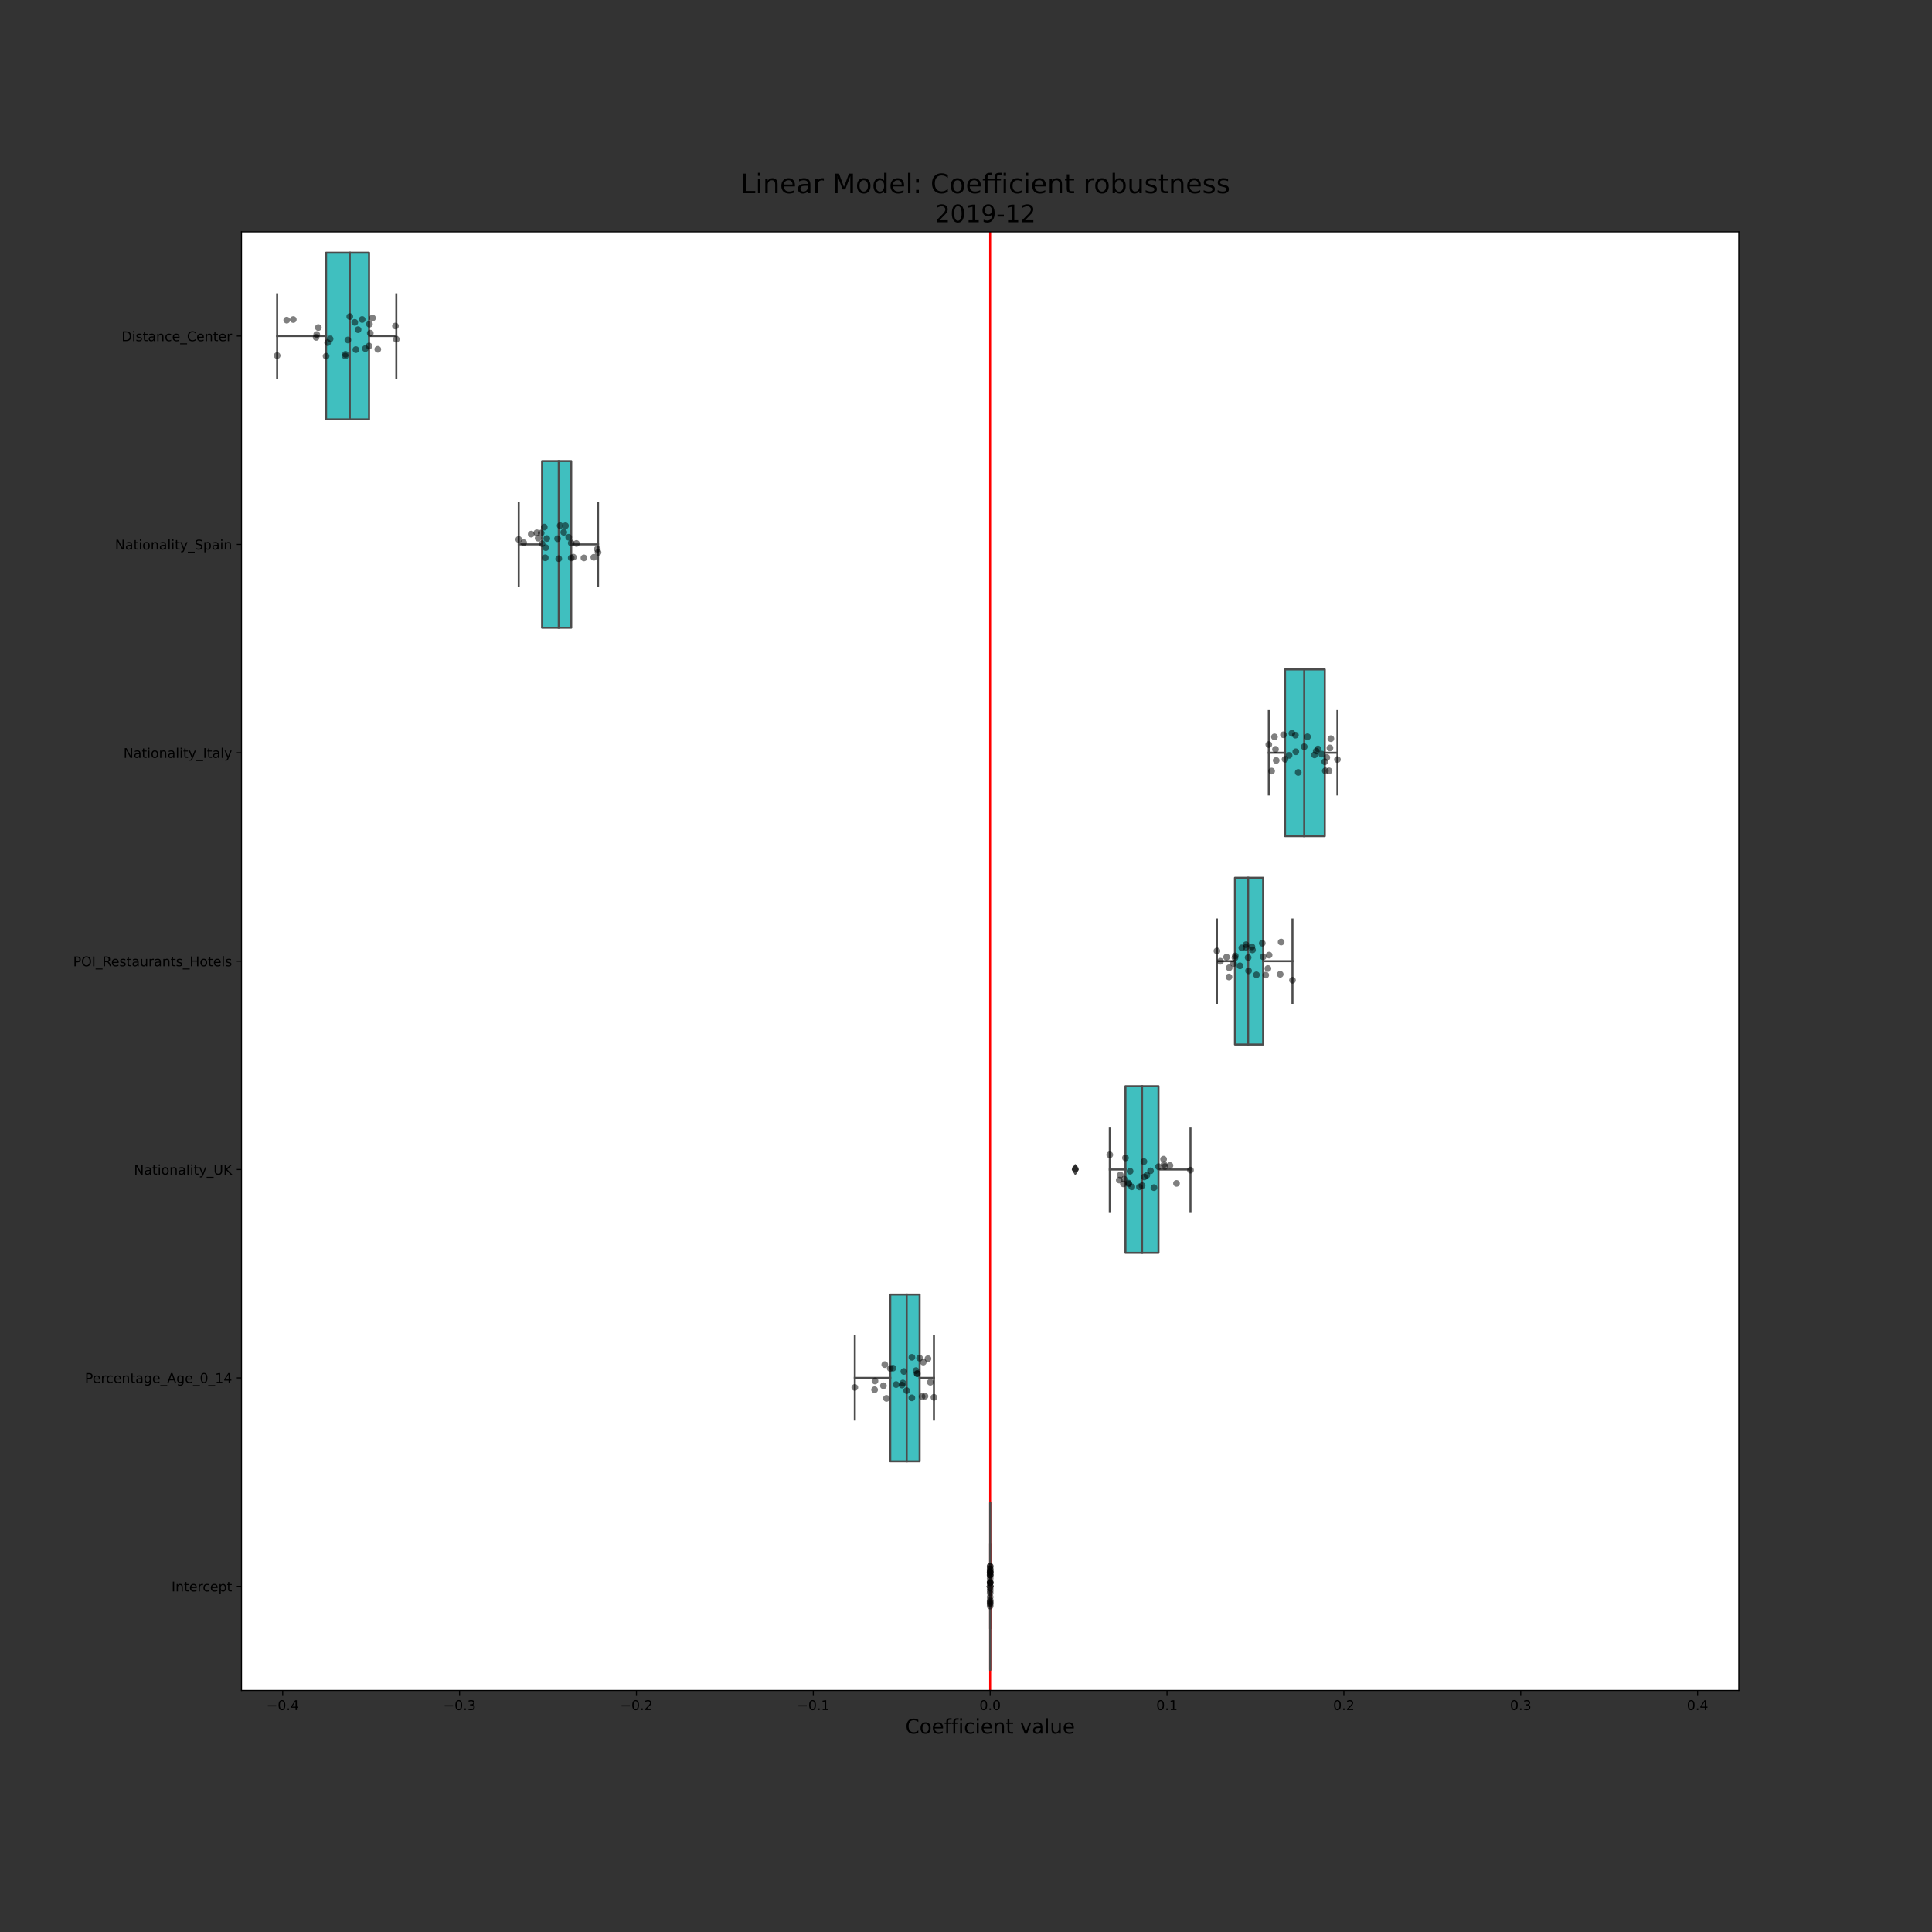 <?xml version="1.0" encoding="utf-8" standalone="no"?>
<!DOCTYPE svg PUBLIC "-//W3C//DTD SVG 1.1//EN"
  "http://www.w3.org/Graphics/SVG/1.1/DTD/svg11.dtd">
<!-- Created with matplotlib (https://matplotlib.org/) -->
<svg height="1440pt" version="1.1" viewBox="0 0 1440 1440" width="1440pt" xmlns="http://www.w3.org/2000/svg" xmlns:xlink="http://www.w3.org/1999/xlink">
 <rect x="0" y="0" width="1440" height="1440" fill="#333333" stroke="none"/>
 <defs>
  <style type="text/css">*{stroke-linecap:butt;stroke-linejoin:round;}</style>
 </defs>
 <g id="figure_1">
  <g id="patch_1">
   <path d="M 0 1440 
L 1440 1440 
L 1440 0 
L 0 0 
z
" style="fill:none;"/>
  </g>
  <g id="axes_1">
   <g id="patch_2">
    <path d="M 180 1260 
L 1296 1260 
L 1296 172.8 
L 180 172.8 
z
" style="fill:#ffffff;"/>
   </g>
   <g id="patch_3">
    <path clip-path="url(#p6625b20c53)" d="M 243.042 188.331 
L 243.042 312.583 
L 275.054 312.583 
L 275.054 188.331 
L 243.042 188.331 
z
" style="fill:#40bfbf;stroke:#4c4c4c;stroke-linejoin:miter;stroke-width:1.5;"/>
   </g>
   <g id="patch_4">
    <path clip-path="url(#p6625b20c53)" d="M 404.039 343.646 
L 404.039 467.897 
L 425.76 467.897 
L 425.76 343.646 
L 404.039 343.646 
z
" style="fill:#40bfbf;stroke:#4c4c4c;stroke-linejoin:miter;stroke-width:1.5;"/>
   </g>
   <g id="patch_5">
    <path clip-path="url(#p6625b20c53)" d="M 957.79 498.96 
L 957.79 623.211 
L 987.406 623.211 
L 987.406 498.96 
L 957.79 498.96 
z
" style="fill:#40bfbf;stroke:#4c4c4c;stroke-linejoin:miter;stroke-width:1.5;"/>
   </g>
   <g id="patch_6">
    <path clip-path="url(#p6625b20c53)" d="M 920.453 654.274 
L 920.453 778.526 
L 941.469 778.526 
L 941.469 654.274 
L 920.453 654.274 
z
" style="fill:#40bfbf;stroke:#4c4c4c;stroke-linejoin:miter;stroke-width:1.5;"/>
   </g>
   <g id="patch_7">
    <path clip-path="url(#p6625b20c53)" d="M 838.848 809.589 
L 838.848 933.84 
L 863.468 933.84 
L 863.468 809.589 
L 838.848 809.589 
z
" style="fill:#40bfbf;stroke:#4c4c4c;stroke-linejoin:miter;stroke-width:1.5;"/>
   </g>
   <g id="patch_8">
    <path clip-path="url(#p6625b20c53)" d="M 663.55 964.903 
L 663.55 1089.154 
L 685.445 1089.154 
L 685.445 964.903 
L 663.55 964.903 
z
" style="fill:#40bfbf;stroke:#4c4c4c;stroke-linejoin:miter;stroke-width:1.5;"/>
   </g>
   <g id="patch_9">
    <path clip-path="url(#p6625b20c53)" d="M 738 1120.217 
L 738 1244.469 
L 738 1244.469 
L 738 1120.217 
L 738 1120.217 
z
" style="fill:#40bfbf;stroke:#4c4c4c;stroke-linejoin:miter;stroke-width:1.5;"/>
   </g>
   <g id="matplotlib.axis_1">
    <g id="xtick_1">
     <g id="line2d_1">
      <defs>
       <path d="M 0 0 
L 0 3.5 
" id="m1f25d6b3ba" style="stroke:#000000;stroke-width:0.8;"/>
      </defs>
      <g>
       <use style="stroke:#000000;stroke-width:0.8;" x="210.713" xlink:href="#m1f25d6b3ba" y="1260"/>
      </g>
     </g>
     <g id="text_1">
      <!-- −0.4 -->
      <g transform="translate(198.572 1274.598)scale(0.1 -0.1)">
       <defs>
        <path d="M 10.594 35.5 
L 73.188 35.5 
L 73.188 27.203 
L 10.594 27.203 
z
" id="DejaVuSans-8722"/>
        <path d="M 31.781 66.406 
Q 24.172 66.406 20.328 58.906 
Q 16.5 51.422 16.5 36.375 
Q 16.5 21.391 20.328 13.891 
Q 24.172 6.391 31.781 6.391 
Q 39.453 6.391 43.281 13.891 
Q 47.125 21.391 47.125 36.375 
Q 47.125 51.422 43.281 58.906 
Q 39.453 66.406 31.781 66.406 
z
M 31.781 74.219 
Q 44.047 74.219 50.516 64.516 
Q 56.984 54.828 56.984 36.375 
Q 56.984 17.969 50.516 8.266 
Q 44.047 -1.422 31.781 -1.422 
Q 19.531 -1.422 13.062 8.266 
Q 6.594 17.969 6.594 36.375 
Q 6.594 54.828 13.062 64.516 
Q 19.531 74.219 31.781 74.219 
z
" id="DejaVuSans-48"/>
        <path d="M 10.688 12.406 
L 21 12.406 
L 21 0 
L 10.688 0 
z
" id="DejaVuSans-46"/>
        <path d="M 37.797 64.312 
L 12.891 25.391 
L 37.797 25.391 
z
M 35.203 72.906 
L 47.609 72.906 
L 47.609 25.391 
L 58.016 25.391 
L 58.016 17.188 
L 47.609 17.188 
L 47.609 0 
L 37.797 0 
L 37.797 17.188 
L 4.891 17.188 
L 4.891 26.703 
z
" id="DejaVuSans-52"/>
       </defs>
       <use xlink:href="#DejaVuSans-8722"/>
       <use x="83.789" xlink:href="#DejaVuSans-48"/>
       <use x="147.412" xlink:href="#DejaVuSans-46"/>
       <use x="179.199" xlink:href="#DejaVuSans-52"/>
      </g>
     </g>
    </g>
    <g id="xtick_2">
     <g id="line2d_2">
      <g>
       <use style="stroke:#000000;stroke-width:0.8;" x="342.535" xlink:href="#m1f25d6b3ba" y="1260"/>
      </g>
     </g>
     <g id="text_2">
      <!-- −0.3 -->
      <g transform="translate(330.393 1274.598)scale(0.1 -0.1)">
       <defs>
        <path d="M 40.578 39.312 
Q 47.656 37.797 51.625 33 
Q 55.609 28.219 55.609 21.188 
Q 55.609 10.406 48.188 4.484 
Q 40.766 -1.422 27.094 -1.422 
Q 22.516 -1.422 17.656 -0.516 
Q 12.797 0.391 7.625 2.203 
L 7.625 11.719 
Q 11.719 9.328 16.594 8.109 
Q 21.484 6.891 26.812 6.891 
Q 36.078 6.891 40.938 10.547 
Q 45.797 14.203 45.797 21.188 
Q 45.797 27.641 41.281 31.266 
Q 36.766 34.906 28.719 34.906 
L 20.219 34.906 
L 20.219 43.016 
L 29.109 43.016 
Q 36.375 43.016 40.234 45.922 
Q 44.094 48.828 44.094 54.297 
Q 44.094 59.906 40.109 62.906 
Q 36.141 65.922 28.719 65.922 
Q 24.656 65.922 20.016 65.031 
Q 15.375 64.156 9.812 62.312 
L 9.812 71.094 
Q 15.438 72.656 20.344 73.438 
Q 25.25 74.219 29.594 74.219 
Q 40.828 74.219 47.359 69.109 
Q 53.906 64.016 53.906 55.328 
Q 53.906 49.266 50.438 45.094 
Q 46.969 40.922 40.578 39.312 
z
" id="DejaVuSans-51"/>
       </defs>
       <use xlink:href="#DejaVuSans-8722"/>
       <use x="83.789" xlink:href="#DejaVuSans-48"/>
       <use x="147.412" xlink:href="#DejaVuSans-46"/>
       <use x="179.199" xlink:href="#DejaVuSans-51"/>
      </g>
     </g>
    </g>
    <g id="xtick_3">
     <g id="line2d_3">
      <g>
       <use style="stroke:#000000;stroke-width:0.8;" x="474.357" xlink:href="#m1f25d6b3ba" y="1260"/>
      </g>
     </g>
     <g id="text_3">
      <!-- −0.2 -->
      <g transform="translate(462.215 1274.598)scale(0.1 -0.1)">
       <defs>
        <path d="M 19.188 8.297 
L 53.609 8.297 
L 53.609 0 
L 7.328 0 
L 7.328 8.297 
Q 12.938 14.109 22.625 23.891 
Q 32.328 33.688 34.812 36.531 
Q 39.547 41.844 41.422 45.531 
Q 43.312 49.219 43.312 52.781 
Q 43.312 58.594 39.234 62.25 
Q 35.156 65.922 28.609 65.922 
Q 23.969 65.922 18.812 64.312 
Q 13.672 62.703 7.812 59.422 
L 7.812 69.391 
Q 13.766 71.781 18.938 73 
Q 24.125 74.219 28.422 74.219 
Q 39.75 74.219 46.484 68.547 
Q 53.219 62.891 53.219 53.422 
Q 53.219 48.922 51.531 44.891 
Q 49.859 40.875 45.406 35.406 
Q 44.188 33.984 37.641 27.219 
Q 31.109 20.453 19.188 8.297 
z
" id="DejaVuSans-50"/>
       </defs>
       <use xlink:href="#DejaVuSans-8722"/>
       <use x="83.789" xlink:href="#DejaVuSans-48"/>
       <use x="147.412" xlink:href="#DejaVuSans-46"/>
       <use x="179.199" xlink:href="#DejaVuSans-50"/>
      </g>
     </g>
    </g>
    <g id="xtick_4">
     <g id="line2d_4">
      <g>
       <use style="stroke:#000000;stroke-width:0.8;" x="606.178" xlink:href="#m1f25d6b3ba" y="1260"/>
      </g>
     </g>
     <g id="text_4">
      <!-- −0.1 -->
      <g transform="translate(594.037 1274.598)scale(0.1 -0.1)">
       <defs>
        <path d="M 12.406 8.297 
L 28.516 8.297 
L 28.516 63.922 
L 10.984 60.406 
L 10.984 69.391 
L 28.422 72.906 
L 38.281 72.906 
L 38.281 8.297 
L 54.391 8.297 
L 54.391 0 
L 12.406 0 
z
" id="DejaVuSans-49"/>
       </defs>
       <use xlink:href="#DejaVuSans-8722"/>
       <use x="83.789" xlink:href="#DejaVuSans-48"/>
       <use x="147.412" xlink:href="#DejaVuSans-46"/>
       <use x="179.199" xlink:href="#DejaVuSans-49"/>
      </g>
     </g>
    </g>
    <g id="xtick_5">
     <g id="line2d_5">
      <g>
       <use style="stroke:#000000;stroke-width:0.8;" x="738" xlink:href="#m1f25d6b3ba" y="1260"/>
      </g>
     </g>
     <g id="text_5">
      <!-- 0.0 -->
      <g transform="translate(730.048 1274.598)scale(0.1 -0.1)">
       <use xlink:href="#DejaVuSans-48"/>
       <use x="63.623" xlink:href="#DejaVuSans-46"/>
       <use x="95.41" xlink:href="#DejaVuSans-48"/>
      </g>
     </g>
    </g>
    <g id="xtick_6">
     <g id="line2d_6">
      <g>
       <use style="stroke:#000000;stroke-width:0.8;" x="869.822" xlink:href="#m1f25d6b3ba" y="1260"/>
      </g>
     </g>
     <g id="text_6">
      <!-- 0.1 -->
      <g transform="translate(861.87 1274.598)scale(0.1 -0.1)">
       <use xlink:href="#DejaVuSans-48"/>
       <use x="63.623" xlink:href="#DejaVuSans-46"/>
       <use x="95.41" xlink:href="#DejaVuSans-49"/>
      </g>
     </g>
    </g>
    <g id="xtick_7">
     <g id="line2d_7">
      <g>
       <use style="stroke:#000000;stroke-width:0.8;" x="1001.643" xlink:href="#m1f25d6b3ba" y="1260"/>
      </g>
     </g>
     <g id="text_7">
      <!-- 0.2 -->
      <g transform="translate(993.692 1274.598)scale(0.1 -0.1)">
       <use xlink:href="#DejaVuSans-48"/>
       <use x="63.623" xlink:href="#DejaVuSans-46"/>
       <use x="95.41" xlink:href="#DejaVuSans-50"/>
      </g>
     </g>
    </g>
    <g id="xtick_8">
     <g id="line2d_8">
      <g>
       <use style="stroke:#000000;stroke-width:0.8;" x="1133.465" xlink:href="#m1f25d6b3ba" y="1260"/>
      </g>
     </g>
     <g id="text_8">
      <!-- 0.3 -->
      <g transform="translate(1125.514 1274.598)scale(0.1 -0.1)">
       <use xlink:href="#DejaVuSans-48"/>
       <use x="63.623" xlink:href="#DejaVuSans-46"/>
       <use x="95.41" xlink:href="#DejaVuSans-51"/>
      </g>
     </g>
    </g>
    <g id="xtick_9">
     <g id="line2d_9">
      <g>
       <use style="stroke:#000000;stroke-width:0.8;" x="1265.287" xlink:href="#m1f25d6b3ba" y="1260"/>
      </g>
     </g>
     <g id="text_9">
      <!-- 0.4 -->
      <g transform="translate(1257.335 1274.598)scale(0.1 -0.1)">
       <use xlink:href="#DejaVuSans-48"/>
       <use x="63.623" xlink:href="#DejaVuSans-46"/>
       <use x="95.41" xlink:href="#DejaVuSans-52"/>
      </g>
     </g>
    </g>
    <g id="text_10">
     <!-- Coefficient value -->
     <g transform="translate(674.809 1292.076)scale(0.15 -0.15)">
      <defs>
       <path d="M 64.406 67.281 
L 64.406 56.891 
Q 59.422 61.531 53.781 63.812 
Q 48.141 66.109 41.797 66.109 
Q 29.297 66.109 22.656 58.469 
Q 16.016 50.828 16.016 36.375 
Q 16.016 21.969 22.656 14.328 
Q 29.297 6.688 41.797 6.688 
Q 48.141 6.688 53.781 8.984 
Q 59.422 11.281 64.406 15.922 
L 64.406 5.609 
Q 59.234 2.094 53.438 0.328 
Q 47.656 -1.422 41.219 -1.422 
Q 24.656 -1.422 15.125 8.703 
Q 5.609 18.844 5.609 36.375 
Q 5.609 53.953 15.125 64.078 
Q 24.656 74.219 41.219 74.219 
Q 47.75 74.219 53.531 72.484 
Q 59.328 70.75 64.406 67.281 
z
" id="DejaVuSans-67"/>
       <path d="M 30.609 48.391 
Q 23.391 48.391 19.188 42.75 
Q 14.984 37.109 14.984 27.297 
Q 14.984 17.484 19.156 11.844 
Q 23.344 6.203 30.609 6.203 
Q 37.797 6.203 41.984 11.859 
Q 46.188 17.531 46.188 27.297 
Q 46.188 37.016 41.984 42.703 
Q 37.797 48.391 30.609 48.391 
z
M 30.609 56 
Q 42.328 56 49.016 48.375 
Q 55.719 40.766 55.719 27.297 
Q 55.719 13.875 49.016 6.219 
Q 42.328 -1.422 30.609 -1.422 
Q 18.844 -1.422 12.172 6.219 
Q 5.516 13.875 5.516 27.297 
Q 5.516 40.766 12.172 48.375 
Q 18.844 56 30.609 56 
z
" id="DejaVuSans-111"/>
       <path d="M 56.203 29.594 
L 56.203 25.203 
L 14.891 25.203 
Q 15.484 15.922 20.484 11.062 
Q 25.484 6.203 34.422 6.203 
Q 39.594 6.203 44.453 7.469 
Q 49.312 8.734 54.109 11.281 
L 54.109 2.781 
Q 49.266 0.734 44.188 -0.344 
Q 39.109 -1.422 33.891 -1.422 
Q 20.797 -1.422 13.156 6.188 
Q 5.516 13.812 5.516 26.812 
Q 5.516 40.234 12.766 48.109 
Q 20.016 56 32.328 56 
Q 43.359 56 49.781 48.891 
Q 56.203 41.797 56.203 29.594 
z
M 47.219 32.234 
Q 47.125 39.594 43.094 43.984 
Q 39.062 48.391 32.422 48.391 
Q 24.906 48.391 20.391 44.141 
Q 15.875 39.891 15.188 32.172 
z
" id="DejaVuSans-101"/>
       <path d="M 37.109 75.984 
L 37.109 68.5 
L 28.516 68.5 
Q 23.688 68.5 21.797 66.547 
Q 19.922 64.594 19.922 59.516 
L 19.922 54.688 
L 34.719 54.688 
L 34.719 47.703 
L 19.922 47.703 
L 19.922 0 
L 10.891 0 
L 10.891 47.703 
L 2.297 47.703 
L 2.297 54.688 
L 10.891 54.688 
L 10.891 58.5 
Q 10.891 67.625 15.141 71.797 
Q 19.391 75.984 28.609 75.984 
z
" id="DejaVuSans-102"/>
       <path d="M 9.422 54.688 
L 18.406 54.688 
L 18.406 0 
L 9.422 0 
z
M 9.422 75.984 
L 18.406 75.984 
L 18.406 64.594 
L 9.422 64.594 
z
" id="DejaVuSans-105"/>
       <path d="M 48.781 52.594 
L 48.781 44.188 
Q 44.969 46.297 41.141 47.344 
Q 37.312 48.391 33.406 48.391 
Q 24.656 48.391 19.812 42.844 
Q 14.984 37.312 14.984 27.297 
Q 14.984 17.281 19.812 11.734 
Q 24.656 6.203 33.406 6.203 
Q 37.312 6.203 41.141 7.25 
Q 44.969 8.297 48.781 10.406 
L 48.781 2.094 
Q 45.016 0.344 40.984 -0.531 
Q 36.969 -1.422 32.422 -1.422 
Q 20.062 -1.422 12.781 6.344 
Q 5.516 14.109 5.516 27.297 
Q 5.516 40.672 12.859 48.328 
Q 20.219 56 33.016 56 
Q 37.156 56 41.109 55.141 
Q 45.062 54.297 48.781 52.594 
z
" id="DejaVuSans-99"/>
       <path d="M 54.891 33.016 
L 54.891 0 
L 45.906 0 
L 45.906 32.719 
Q 45.906 40.484 42.875 44.328 
Q 39.844 48.188 33.797 48.188 
Q 26.516 48.188 22.312 43.547 
Q 18.109 38.922 18.109 30.906 
L 18.109 0 
L 9.078 0 
L 9.078 54.688 
L 18.109 54.688 
L 18.109 46.188 
Q 21.344 51.125 25.703 53.562 
Q 30.078 56 35.797 56 
Q 45.219 56 50.047 50.172 
Q 54.891 44.344 54.891 33.016 
z
" id="DejaVuSans-110"/>
       <path d="M 18.312 70.219 
L 18.312 54.688 
L 36.812 54.688 
L 36.812 47.703 
L 18.312 47.703 
L 18.312 18.016 
Q 18.312 11.328 20.141 9.422 
Q 21.969 7.516 27.594 7.516 
L 36.812 7.516 
L 36.812 0 
L 27.594 0 
Q 17.188 0 13.234 3.875 
Q 9.281 7.766 9.281 18.016 
L 9.281 47.703 
L 2.688 47.703 
L 2.688 54.688 
L 9.281 54.688 
L 9.281 70.219 
z
" id="DejaVuSans-116"/>
       <path id="DejaVuSans-32"/>
       <path d="M 2.984 54.688 
L 12.5 54.688 
L 29.594 8.797 
L 46.688 54.688 
L 56.203 54.688 
L 35.688 0 
L 23.484 0 
z
" id="DejaVuSans-118"/>
       <path d="M 34.281 27.484 
Q 23.391 27.484 19.188 25 
Q 14.984 22.516 14.984 16.5 
Q 14.984 11.719 18.141 8.906 
Q 21.297 6.109 26.703 6.109 
Q 34.188 6.109 38.703 11.406 
Q 43.219 16.703 43.219 25.484 
L 43.219 27.484 
z
M 52.203 31.203 
L 52.203 0 
L 43.219 0 
L 43.219 8.297 
Q 40.141 3.328 35.547 0.953 
Q 30.953 -1.422 24.312 -1.422 
Q 15.922 -1.422 10.953 3.297 
Q 6 8.016 6 15.922 
Q 6 25.141 12.172 29.828 
Q 18.359 34.516 30.609 34.516 
L 43.219 34.516 
L 43.219 35.406 
Q 43.219 41.609 39.141 45 
Q 35.062 48.391 27.688 48.391 
Q 23 48.391 18.547 47.266 
Q 14.109 46.141 10.016 43.891 
L 10.016 52.203 
Q 14.938 54.109 19.578 55.047 
Q 24.219 56 28.609 56 
Q 40.484 56 46.344 49.844 
Q 52.203 43.703 52.203 31.203 
z
" id="DejaVuSans-97"/>
       <path d="M 9.422 75.984 
L 18.406 75.984 
L 18.406 0 
L 9.422 0 
z
" id="DejaVuSans-108"/>
       <path d="M 8.5 21.578 
L 8.5 54.688 
L 17.484 54.688 
L 17.484 21.922 
Q 17.484 14.156 20.5 10.266 
Q 23.531 6.391 29.594 6.391 
Q 36.859 6.391 41.078 11.031 
Q 45.312 15.672 45.312 23.688 
L 45.312 54.688 
L 54.297 54.688 
L 54.297 0 
L 45.312 0 
L 45.312 8.406 
Q 42.047 3.422 37.719 1 
Q 33.406 -1.422 27.688 -1.422 
Q 18.266 -1.422 13.375 4.438 
Q 8.5 10.297 8.5 21.578 
z
M 31.109 56 
z
" id="DejaVuSans-117"/>
      </defs>
      <use xlink:href="#DejaVuSans-67"/>
      <use x="69.824" xlink:href="#DejaVuSans-111"/>
      <use x="131.006" xlink:href="#DejaVuSans-101"/>
      <use x="192.529" xlink:href="#DejaVuSans-102"/>
      <use x="227.734" xlink:href="#DejaVuSans-102"/>
      <use x="262.939" xlink:href="#DejaVuSans-105"/>
      <use x="290.723" xlink:href="#DejaVuSans-99"/>
      <use x="345.703" xlink:href="#DejaVuSans-105"/>
      <use x="373.486" xlink:href="#DejaVuSans-101"/>
      <use x="435.01" xlink:href="#DejaVuSans-110"/>
      <use x="498.389" xlink:href="#DejaVuSans-116"/>
      <use x="537.598" xlink:href="#DejaVuSans-32"/>
      <use x="569.385" xlink:href="#DejaVuSans-118"/>
      <use x="628.564" xlink:href="#DejaVuSans-97"/>
      <use x="689.844" xlink:href="#DejaVuSans-108"/>
      <use x="717.627" xlink:href="#DejaVuSans-117"/>
      <use x="781.006" xlink:href="#DejaVuSans-101"/>
     </g>
    </g>
   </g>
   <g id="matplotlib.axis_2">
    <g id="ytick_1">
     <g id="line2d_10">
      <defs>
       <path d="M 0 0 
L -3.5 0 
" id="m54871972b4" style="stroke:#000000;stroke-width:0.8;"/>
      </defs>
      <g>
       <use style="stroke:#000000;stroke-width:0.8;" x="180" xlink:href="#m54871972b4" y="250.457"/>
      </g>
     </g>
     <g id="text_11">
      <!-- Distance_Center -->
      <g transform="translate(90.617 254.256)scale(0.1 -0.1)">
       <defs>
        <path d="M 19.672 64.797 
L 19.672 8.109 
L 31.594 8.109 
Q 46.688 8.109 53.688 14.938 
Q 60.688 21.781 60.688 36.531 
Q 60.688 51.172 53.688 57.984 
Q 46.688 64.797 31.594 64.797 
z
M 9.812 72.906 
L 30.078 72.906 
Q 51.266 72.906 61.172 64.094 
Q 71.094 55.281 71.094 36.531 
Q 71.094 17.672 61.125 8.828 
Q 51.172 0 30.078 0 
L 9.812 0 
z
" id="DejaVuSans-68"/>
        <path d="M 44.281 53.078 
L 44.281 44.578 
Q 40.484 46.531 36.375 47.5 
Q 32.281 48.484 27.875 48.484 
Q 21.188 48.484 17.844 46.438 
Q 14.5 44.391 14.5 40.281 
Q 14.5 37.156 16.891 35.375 
Q 19.281 33.594 26.516 31.984 
L 29.594 31.297 
Q 39.156 29.25 43.188 25.516 
Q 47.219 21.781 47.219 15.094 
Q 47.219 7.469 41.188 3.016 
Q 35.156 -1.422 24.609 -1.422 
Q 20.219 -1.422 15.453 -0.562 
Q 10.688 0.297 5.422 2 
L 5.422 11.281 
Q 10.406 8.688 15.234 7.391 
Q 20.062 6.109 24.812 6.109 
Q 31.156 6.109 34.562 8.281 
Q 37.984 10.453 37.984 14.406 
Q 37.984 18.062 35.516 20.016 
Q 33.062 21.969 24.703 23.781 
L 21.578 24.516 
Q 13.234 26.266 9.516 29.906 
Q 5.812 33.547 5.812 39.891 
Q 5.812 47.609 11.281 51.797 
Q 16.75 56 26.812 56 
Q 31.781 56 36.172 55.266 
Q 40.578 54.547 44.281 53.078 
z
" id="DejaVuSans-115"/>
        <path d="M 50.984 -16.609 
L 50.984 -23.578 
L -0.984 -23.578 
L -0.984 -16.609 
z
" id="DejaVuSans-95"/>
        <path d="M 41.109 46.297 
Q 39.594 47.172 37.812 47.578 
Q 36.031 48 33.891 48 
Q 26.266 48 22.188 43.047 
Q 18.109 38.094 18.109 28.812 
L 18.109 0 
L 9.078 0 
L 9.078 54.688 
L 18.109 54.688 
L 18.109 46.188 
Q 20.953 51.172 25.484 53.578 
Q 30.031 56 36.531 56 
Q 37.453 56 38.578 55.875 
Q 39.703 55.766 41.062 55.516 
z
" id="DejaVuSans-114"/>
       </defs>
       <use xlink:href="#DejaVuSans-68"/>
       <use x="77.002" xlink:href="#DejaVuSans-105"/>
       <use x="104.785" xlink:href="#DejaVuSans-115"/>
       <use x="156.885" xlink:href="#DejaVuSans-116"/>
       <use x="196.094" xlink:href="#DejaVuSans-97"/>
       <use x="257.373" xlink:href="#DejaVuSans-110"/>
       <use x="320.752" xlink:href="#DejaVuSans-99"/>
       <use x="375.732" xlink:href="#DejaVuSans-101"/>
       <use x="437.256" xlink:href="#DejaVuSans-95"/>
       <use x="487.256" xlink:href="#DejaVuSans-67"/>
       <use x="557.08" xlink:href="#DejaVuSans-101"/>
       <use x="618.604" xlink:href="#DejaVuSans-110"/>
       <use x="681.982" xlink:href="#DejaVuSans-116"/>
       <use x="721.191" xlink:href="#DejaVuSans-101"/>
       <use x="782.715" xlink:href="#DejaVuSans-114"/>
      </g>
     </g>
    </g>
    <g id="ytick_2">
     <g id="line2d_11">
      <g>
       <use style="stroke:#000000;stroke-width:0.8;" x="180" xlink:href="#m54871972b4" y="405.771"/>
      </g>
     </g>
     <g id="text_12">
      <!-- Nationality_Spain -->
      <g transform="translate(85.772 409.571)scale(0.1 -0.1)">
       <defs>
        <path d="M 9.812 72.906 
L 23.094 72.906 
L 55.422 11.922 
L 55.422 72.906 
L 64.984 72.906 
L 64.984 0 
L 51.703 0 
L 19.391 60.984 
L 19.391 0 
L 9.812 0 
z
" id="DejaVuSans-78"/>
        <path d="M 32.172 -5.078 
Q 28.375 -14.844 24.75 -17.812 
Q 21.141 -20.797 15.094 -20.797 
L 7.906 -20.797 
L 7.906 -13.281 
L 13.188 -13.281 
Q 16.891 -13.281 18.938 -11.516 
Q 21 -9.766 23.484 -3.219 
L 25.094 0.875 
L 2.984 54.688 
L 12.5 54.688 
L 29.594 11.922 
L 46.688 54.688 
L 56.203 54.688 
z
" id="DejaVuSans-121"/>
        <path d="M 53.516 70.516 
L 53.516 60.891 
Q 47.906 63.578 42.922 64.891 
Q 37.938 66.219 33.297 66.219 
Q 25.25 66.219 20.875 63.094 
Q 16.5 59.969 16.5 54.203 
Q 16.5 49.359 19.406 46.891 
Q 22.312 44.438 30.422 42.922 
L 36.375 41.703 
Q 47.406 39.594 52.656 34.297 
Q 57.906 29 57.906 20.125 
Q 57.906 9.516 50.797 4.047 
Q 43.703 -1.422 29.984 -1.422 
Q 24.812 -1.422 18.969 -0.25 
Q 13.141 0.922 6.891 3.219 
L 6.891 13.375 
Q 12.891 10.016 18.656 8.297 
Q 24.422 6.594 29.984 6.594 
Q 38.422 6.594 43.016 9.906 
Q 47.609 13.234 47.609 19.391 
Q 47.609 24.75 44.312 27.781 
Q 41.016 30.812 33.5 32.328 
L 27.484 33.5 
Q 16.453 35.688 11.516 40.375 
Q 6.594 45.062 6.594 53.422 
Q 6.594 63.094 13.406 68.656 
Q 20.219 74.219 32.172 74.219 
Q 37.312 74.219 42.625 73.281 
Q 47.953 72.359 53.516 70.516 
z
" id="DejaVuSans-83"/>
        <path d="M 18.109 8.203 
L 18.109 -20.797 
L 9.078 -20.797 
L 9.078 54.688 
L 18.109 54.688 
L 18.109 46.391 
Q 20.953 51.266 25.266 53.625 
Q 29.594 56 35.594 56 
Q 45.562 56 51.781 48.094 
Q 58.016 40.188 58.016 27.297 
Q 58.016 14.406 51.781 6.484 
Q 45.562 -1.422 35.594 -1.422 
Q 29.594 -1.422 25.266 0.953 
Q 20.953 3.328 18.109 8.203 
z
M 48.688 27.297 
Q 48.688 37.203 44.609 42.844 
Q 40.531 48.484 33.406 48.484 
Q 26.266 48.484 22.188 42.844 
Q 18.109 37.203 18.109 27.297 
Q 18.109 17.391 22.188 11.75 
Q 26.266 6.109 33.406 6.109 
Q 40.531 6.109 44.609 11.75 
Q 48.688 17.391 48.688 27.297 
z
" id="DejaVuSans-112"/>
       </defs>
       <use xlink:href="#DejaVuSans-78"/>
       <use x="74.805" xlink:href="#DejaVuSans-97"/>
       <use x="136.084" xlink:href="#DejaVuSans-116"/>
       <use x="175.293" xlink:href="#DejaVuSans-105"/>
       <use x="203.076" xlink:href="#DejaVuSans-111"/>
       <use x="264.258" xlink:href="#DejaVuSans-110"/>
       <use x="327.637" xlink:href="#DejaVuSans-97"/>
       <use x="388.916" xlink:href="#DejaVuSans-108"/>
       <use x="416.699" xlink:href="#DejaVuSans-105"/>
       <use x="444.482" xlink:href="#DejaVuSans-116"/>
       <use x="483.691" xlink:href="#DejaVuSans-121"/>
       <use x="542.871" xlink:href="#DejaVuSans-95"/>
       <use x="592.871" xlink:href="#DejaVuSans-83"/>
       <use x="656.348" xlink:href="#DejaVuSans-112"/>
       <use x="719.824" xlink:href="#DejaVuSans-97"/>
       <use x="781.104" xlink:href="#DejaVuSans-105"/>
       <use x="808.887" xlink:href="#DejaVuSans-110"/>
      </g>
     </g>
    </g>
    <g id="ytick_3">
     <g id="line2d_12">
      <g>
       <use style="stroke:#000000;stroke-width:0.8;" x="180" xlink:href="#m54871972b4" y="561.086"/>
      </g>
     </g>
     <g id="text_13">
      <!-- Nationality_Italy -->
      <g transform="translate(92.017 564.885)scale(0.1 -0.1)">
       <defs>
        <path d="M 9.812 72.906 
L 19.672 72.906 
L 19.672 0 
L 9.812 0 
z
" id="DejaVuSans-73"/>
       </defs>
       <use xlink:href="#DejaVuSans-78"/>
       <use x="74.805" xlink:href="#DejaVuSans-97"/>
       <use x="136.084" xlink:href="#DejaVuSans-116"/>
       <use x="175.293" xlink:href="#DejaVuSans-105"/>
       <use x="203.076" xlink:href="#DejaVuSans-111"/>
       <use x="264.258" xlink:href="#DejaVuSans-110"/>
       <use x="327.637" xlink:href="#DejaVuSans-97"/>
       <use x="388.916" xlink:href="#DejaVuSans-108"/>
       <use x="416.699" xlink:href="#DejaVuSans-105"/>
       <use x="444.482" xlink:href="#DejaVuSans-116"/>
       <use x="483.691" xlink:href="#DejaVuSans-121"/>
       <use x="542.871" xlink:href="#DejaVuSans-95"/>
       <use x="592.871" xlink:href="#DejaVuSans-73"/>
       <use x="622.363" xlink:href="#DejaVuSans-116"/>
       <use x="661.572" xlink:href="#DejaVuSans-97"/>
       <use x="722.852" xlink:href="#DejaVuSans-108"/>
       <use x="750.635" xlink:href="#DejaVuSans-121"/>
      </g>
     </g>
    </g>
    <g id="ytick_4">
     <g id="line2d_13">
      <g>
       <use style="stroke:#000000;stroke-width:0.8;" x="180" xlink:href="#m54871972b4" y="716.4"/>
      </g>
     </g>
     <g id="text_14">
      <!-- POI_Restaurants_Hotels -->
      <g transform="translate(54.495 720.199)scale(0.1 -0.1)">
       <defs>
        <path d="M 19.672 64.797 
L 19.672 37.406 
L 32.078 37.406 
Q 38.969 37.406 42.719 40.969 
Q 46.484 44.531 46.484 51.125 
Q 46.484 57.672 42.719 61.234 
Q 38.969 64.797 32.078 64.797 
z
M 9.812 72.906 
L 32.078 72.906 
Q 44.344 72.906 50.609 67.359 
Q 56.891 61.812 56.891 51.125 
Q 56.891 40.328 50.609 34.812 
Q 44.344 29.297 32.078 29.297 
L 19.672 29.297 
L 19.672 0 
L 9.812 0 
z
" id="DejaVuSans-80"/>
        <path d="M 39.406 66.219 
Q 28.656 66.219 22.328 58.203 
Q 16.016 50.203 16.016 36.375 
Q 16.016 22.609 22.328 14.594 
Q 28.656 6.594 39.406 6.594 
Q 50.141 6.594 56.422 14.594 
Q 62.703 22.609 62.703 36.375 
Q 62.703 50.203 56.422 58.203 
Q 50.141 66.219 39.406 66.219 
z
M 39.406 74.219 
Q 54.734 74.219 63.906 63.938 
Q 73.094 53.656 73.094 36.375 
Q 73.094 19.141 63.906 8.859 
Q 54.734 -1.422 39.406 -1.422 
Q 24.031 -1.422 14.812 8.828 
Q 5.609 19.094 5.609 36.375 
Q 5.609 53.656 14.812 63.938 
Q 24.031 74.219 39.406 74.219 
z
" id="DejaVuSans-79"/>
        <path d="M 44.391 34.188 
Q 47.562 33.109 50.562 29.594 
Q 53.562 26.078 56.594 19.922 
L 66.609 0 
L 56 0 
L 46.688 18.703 
Q 43.062 26.031 39.672 28.422 
Q 36.281 30.812 30.422 30.812 
L 19.672 30.812 
L 19.672 0 
L 9.812 0 
L 9.812 72.906 
L 32.078 72.906 
Q 44.578 72.906 50.734 67.672 
Q 56.891 62.453 56.891 51.906 
Q 56.891 45.016 53.688 40.469 
Q 50.484 35.938 44.391 34.188 
z
M 19.672 64.797 
L 19.672 38.922 
L 32.078 38.922 
Q 39.203 38.922 42.844 42.219 
Q 46.484 45.516 46.484 51.906 
Q 46.484 58.297 42.844 61.547 
Q 39.203 64.797 32.078 64.797 
z
" id="DejaVuSans-82"/>
        <path d="M 9.812 72.906 
L 19.672 72.906 
L 19.672 43.016 
L 55.516 43.016 
L 55.516 72.906 
L 65.375 72.906 
L 65.375 0 
L 55.516 0 
L 55.516 34.719 
L 19.672 34.719 
L 19.672 0 
L 9.812 0 
z
" id="DejaVuSans-72"/>
       </defs>
       <use xlink:href="#DejaVuSans-80"/>
       <use x="60.303" xlink:href="#DejaVuSans-79"/>
       <use x="139.014" xlink:href="#DejaVuSans-73"/>
       <use x="168.506" xlink:href="#DejaVuSans-95"/>
       <use x="218.506" xlink:href="#DejaVuSans-82"/>
       <use x="283.488" xlink:href="#DejaVuSans-101"/>
       <use x="345.012" xlink:href="#DejaVuSans-115"/>
       <use x="397.111" xlink:href="#DejaVuSans-116"/>
       <use x="436.32" xlink:href="#DejaVuSans-97"/>
       <use x="497.6" xlink:href="#DejaVuSans-117"/>
       <use x="560.979" xlink:href="#DejaVuSans-114"/>
       <use x="602.092" xlink:href="#DejaVuSans-97"/>
       <use x="663.371" xlink:href="#DejaVuSans-110"/>
       <use x="726.75" xlink:href="#DejaVuSans-116"/>
       <use x="765.959" xlink:href="#DejaVuSans-115"/>
       <use x="818.059" xlink:href="#DejaVuSans-95"/>
       <use x="868.059" xlink:href="#DejaVuSans-72"/>
       <use x="943.254" xlink:href="#DejaVuSans-111"/>
       <use x="1004.436" xlink:href="#DejaVuSans-116"/>
       <use x="1043.645" xlink:href="#DejaVuSans-101"/>
       <use x="1105.168" xlink:href="#DejaVuSans-108"/>
       <use x="1132.951" xlink:href="#DejaVuSans-115"/>
      </g>
     </g>
    </g>
    <g id="ytick_5">
     <g id="line2d_14">
      <g>
       <use style="stroke:#000000;stroke-width:0.8;" x="180" xlink:href="#m54871972b4" y="871.714"/>
      </g>
     </g>
     <g id="text_15">
      <!-- Nationality_UK -->
      <g transform="translate(99.836 875.514)scale(0.1 -0.1)">
       <defs>
        <path d="M 8.688 72.906 
L 18.609 72.906 
L 18.609 28.609 
Q 18.609 16.891 22.844 11.734 
Q 27.094 6.594 36.625 6.594 
Q 46.094 6.594 50.344 11.734 
Q 54.594 16.891 54.594 28.609 
L 54.594 72.906 
L 64.5 72.906 
L 64.5 27.391 
Q 64.5 13.141 57.438 5.859 
Q 50.391 -1.422 36.625 -1.422 
Q 22.797 -1.422 15.734 5.859 
Q 8.688 13.141 8.688 27.391 
z
" id="DejaVuSans-85"/>
        <path d="M 9.812 72.906 
L 19.672 72.906 
L 19.672 42.094 
L 52.391 72.906 
L 65.094 72.906 
L 28.906 38.922 
L 67.672 0 
L 54.688 0 
L 19.672 35.109 
L 19.672 0 
L 9.812 0 
z
" id="DejaVuSans-75"/>
       </defs>
       <use xlink:href="#DejaVuSans-78"/>
       <use x="74.805" xlink:href="#DejaVuSans-97"/>
       <use x="136.084" xlink:href="#DejaVuSans-116"/>
       <use x="175.293" xlink:href="#DejaVuSans-105"/>
       <use x="203.076" xlink:href="#DejaVuSans-111"/>
       <use x="264.258" xlink:href="#DejaVuSans-110"/>
       <use x="327.637" xlink:href="#DejaVuSans-97"/>
       <use x="388.916" xlink:href="#DejaVuSans-108"/>
       <use x="416.699" xlink:href="#DejaVuSans-105"/>
       <use x="444.482" xlink:href="#DejaVuSans-116"/>
       <use x="483.691" xlink:href="#DejaVuSans-121"/>
       <use x="542.871" xlink:href="#DejaVuSans-95"/>
       <use x="592.871" xlink:href="#DejaVuSans-85"/>
       <use x="666.064" xlink:href="#DejaVuSans-75"/>
      </g>
     </g>
    </g>
    <g id="ytick_6">
     <g id="line2d_15">
      <g>
       <use style="stroke:#000000;stroke-width:0.8;" x="180" xlink:href="#m54871972b4" y="1027.029"/>
      </g>
     </g>
     <g id="text_16">
      <!-- Percentage_Age_0_14 -->
      <g transform="translate(63.325 1030.74)scale(0.1 -0.1)">
       <defs>
        <path d="M 45.406 27.984 
Q 45.406 37.75 41.375 43.109 
Q 37.359 48.484 30.078 48.484 
Q 22.859 48.484 18.828 43.109 
Q 14.797 37.75 14.797 27.984 
Q 14.797 18.266 18.828 12.891 
Q 22.859 7.516 30.078 7.516 
Q 37.359 7.516 41.375 12.891 
Q 45.406 18.266 45.406 27.984 
z
M 54.391 6.781 
Q 54.391 -7.172 48.188 -13.984 
Q 42 -20.797 29.203 -20.797 
Q 24.469 -20.797 20.266 -20.094 
Q 16.062 -19.391 12.109 -17.922 
L 12.109 -9.188 
Q 16.062 -11.328 19.922 -12.344 
Q 23.781 -13.375 27.781 -13.375 
Q 36.625 -13.375 41.016 -8.766 
Q 45.406 -4.156 45.406 5.172 
L 45.406 9.625 
Q 42.625 4.781 38.281 2.391 
Q 33.938 0 27.875 0 
Q 17.828 0 11.672 7.656 
Q 5.516 15.328 5.516 27.984 
Q 5.516 40.672 11.672 48.328 
Q 17.828 56 27.875 56 
Q 33.938 56 38.281 53.609 
Q 42.625 51.219 45.406 46.391 
L 45.406 54.688 
L 54.391 54.688 
z
" id="DejaVuSans-103"/>
        <path d="M 34.188 63.188 
L 20.797 26.906 
L 47.609 26.906 
z
M 28.609 72.906 
L 39.797 72.906 
L 67.578 0 
L 57.328 0 
L 50.688 18.703 
L 17.828 18.703 
L 11.188 0 
L 0.781 0 
z
" id="DejaVuSans-65"/>
       </defs>
       <use xlink:href="#DejaVuSans-80"/>
       <use x="56.678" xlink:href="#DejaVuSans-101"/>
       <use x="118.201" xlink:href="#DejaVuSans-114"/>
       <use x="157.064" xlink:href="#DejaVuSans-99"/>
       <use x="212.045" xlink:href="#DejaVuSans-101"/>
       <use x="273.568" xlink:href="#DejaVuSans-110"/>
       <use x="336.947" xlink:href="#DejaVuSans-116"/>
       <use x="376.156" xlink:href="#DejaVuSans-97"/>
       <use x="437.436" xlink:href="#DejaVuSans-103"/>
       <use x="500.912" xlink:href="#DejaVuSans-101"/>
       <use x="562.436" xlink:href="#DejaVuSans-95"/>
       <use x="612.436" xlink:href="#DejaVuSans-65"/>
       <use x="680.844" xlink:href="#DejaVuSans-103"/>
       <use x="744.32" xlink:href="#DejaVuSans-101"/>
       <use x="805.844" xlink:href="#DejaVuSans-95"/>
       <use x="855.844" xlink:href="#DejaVuSans-48"/>
       <use x="919.467" xlink:href="#DejaVuSans-95"/>
       <use x="969.467" xlink:href="#DejaVuSans-49"/>
       <use x="1033.09" xlink:href="#DejaVuSans-52"/>
      </g>
     </g>
    </g>
    <g id="ytick_7">
     <g id="line2d_16">
      <g>
       <use style="stroke:#000000;stroke-width:0.8;" x="180" xlink:href="#m54871972b4" y="1182.343"/>
      </g>
     </g>
     <g id="text_17">
      <!-- Intercept -->
      <g transform="translate(127.833 1186.142)scale(0.1 -0.1)">
       <use xlink:href="#DejaVuSans-73"/>
       <use x="29.492" xlink:href="#DejaVuSans-110"/>
       <use x="92.871" xlink:href="#DejaVuSans-116"/>
       <use x="132.08" xlink:href="#DejaVuSans-101"/>
       <use x="193.604" xlink:href="#DejaVuSans-114"/>
       <use x="232.467" xlink:href="#DejaVuSans-99"/>
       <use x="287.447" xlink:href="#DejaVuSans-101"/>
       <use x="348.971" xlink:href="#DejaVuSans-112"/>
       <use x="412.447" xlink:href="#DejaVuSans-116"/>
      </g>
     </g>
    </g>
   </g>
   <g id="line2d_17">
    <path clip-path="url(#p6625b20c53)" d="M 243.042 250.457 
L 206.571 250.457 
" style="fill:none;stroke:#4c4c4c;stroke-linecap:square;stroke-width:1.5;"/>
   </g>
   <g id="line2d_18">
    <path clip-path="url(#p6625b20c53)" d="M 275.054 250.457 
L 295.396 250.457 
" style="fill:none;stroke:#4c4c4c;stroke-linecap:square;stroke-width:1.5;"/>
   </g>
   <g id="line2d_19">
    <path clip-path="url(#p6625b20c53)" d="M 206.571 219.394 
L 206.571 281.52 
" style="fill:none;stroke:#4c4c4c;stroke-linecap:square;stroke-width:1.5;"/>
   </g>
   <g id="line2d_20">
    <path clip-path="url(#p6625b20c53)" d="M 295.396 219.394 
L 295.396 281.52 
" style="fill:none;stroke:#4c4c4c;stroke-linecap:square;stroke-width:1.5;"/>
   </g>
   <g id="line2d_21"/>
   <g id="line2d_22">
    <path clip-path="url(#p6625b20c53)" d="M 404.039 405.771 
L 386.631 405.771 
" style="fill:none;stroke:#4c4c4c;stroke-linecap:square;stroke-width:1.5;"/>
   </g>
   <g id="line2d_23">
    <path clip-path="url(#p6625b20c53)" d="M 425.76 405.771 
L 445.755 405.771 
" style="fill:none;stroke:#4c4c4c;stroke-linecap:square;stroke-width:1.5;"/>
   </g>
   <g id="line2d_24">
    <path clip-path="url(#p6625b20c53)" d="M 386.631 374.709 
L 386.631 436.834 
" style="fill:none;stroke:#4c4c4c;stroke-linecap:square;stroke-width:1.5;"/>
   </g>
   <g id="line2d_25">
    <path clip-path="url(#p6625b20c53)" d="M 445.755 374.709 
L 445.755 436.834 
" style="fill:none;stroke:#4c4c4c;stroke-linecap:square;stroke-width:1.5;"/>
   </g>
   <g id="line2d_26"/>
   <g id="line2d_27">
    <path clip-path="url(#p6625b20c53)" d="M 957.79 561.086 
L 945.682 561.086 
" style="fill:none;stroke:#4c4c4c;stroke-linecap:square;stroke-width:1.5;"/>
   </g>
   <g id="line2d_28">
    <path clip-path="url(#p6625b20c53)" d="M 987.406 561.086 
L 996.842 561.086 
" style="fill:none;stroke:#4c4c4c;stroke-linecap:square;stroke-width:1.5;"/>
   </g>
   <g id="line2d_29">
    <path clip-path="url(#p6625b20c53)" d="M 945.682 530.023 
L 945.682 592.149 
" style="fill:none;stroke:#4c4c4c;stroke-linecap:square;stroke-width:1.5;"/>
   </g>
   <g id="line2d_30">
    <path clip-path="url(#p6625b20c53)" d="M 996.842 530.023 
L 996.842 592.149 
" style="fill:none;stroke:#4c4c4c;stroke-linecap:square;stroke-width:1.5;"/>
   </g>
   <g id="line2d_31"/>
   <g id="line2d_32">
    <path clip-path="url(#p6625b20c53)" d="M 920.453 716.4 
L 907.024 716.4 
" style="fill:none;stroke:#4c4c4c;stroke-linecap:square;stroke-width:1.5;"/>
   </g>
   <g id="line2d_33">
    <path clip-path="url(#p6625b20c53)" d="M 941.469 716.4 
L 963.336 716.4 
" style="fill:none;stroke:#4c4c4c;stroke-linecap:square;stroke-width:1.5;"/>
   </g>
   <g id="line2d_34">
    <path clip-path="url(#p6625b20c53)" d="M 907.024 685.337 
L 907.024 747.463 
" style="fill:none;stroke:#4c4c4c;stroke-linecap:square;stroke-width:1.5;"/>
   </g>
   <g id="line2d_35">
    <path clip-path="url(#p6625b20c53)" d="M 963.336 685.337 
L 963.336 747.463 
" style="fill:none;stroke:#4c4c4c;stroke-linecap:square;stroke-width:1.5;"/>
   </g>
   <g id="line2d_36"/>
   <g id="line2d_37">
    <path clip-path="url(#p6625b20c53)" d="M 838.848 871.714 
L 827.162 871.714 
" style="fill:none;stroke:#4c4c4c;stroke-linecap:square;stroke-width:1.5;"/>
   </g>
   <g id="line2d_38">
    <path clip-path="url(#p6625b20c53)" d="M 863.468 871.714 
L 887.316 871.714 
" style="fill:none;stroke:#4c4c4c;stroke-linecap:square;stroke-width:1.5;"/>
   </g>
   <g id="line2d_39">
    <path clip-path="url(#p6625b20c53)" d="M 827.162 840.651 
L 827.162 902.777 
" style="fill:none;stroke:#4c4c4c;stroke-linecap:square;stroke-width:1.5;"/>
   </g>
   <g id="line2d_40">
    <path clip-path="url(#p6625b20c53)" d="M 887.316 840.651 
L 887.316 902.777 
" style="fill:none;stroke:#4c4c4c;stroke-linecap:square;stroke-width:1.5;"/>
   </g>
   <g id="line2d_41">
    <defs>
     <path d="M -0 3.536 
L 2.121 0 
L -0 -3.536 
L -2.121 -0 
z
" id="m25a799157d" style="stroke:#4c4c4c;stroke-linejoin:miter;"/>
    </defs>
    <g clip-path="url(#p6625b20c53)">
     <use style="fill:#4c4c4c;stroke:#4c4c4c;stroke-linejoin:miter;" x="801.435" xlink:href="#m25a799157d" y="871.714"/>
    </g>
   </g>
   <g id="line2d_42">
    <path clip-path="url(#p6625b20c53)" d="M 663.55 1027.029 
L 637.131 1027.029 
" style="fill:none;stroke:#4c4c4c;stroke-linecap:square;stroke-width:1.5;"/>
   </g>
   <g id="line2d_43">
    <path clip-path="url(#p6625b20c53)" d="M 685.445 1027.029 
L 696.098 1027.029 
" style="fill:none;stroke:#4c4c4c;stroke-linecap:square;stroke-width:1.5;"/>
   </g>
   <g id="line2d_44">
    <path clip-path="url(#p6625b20c53)" d="M 637.131 995.966 
L 637.131 1058.091 
" style="fill:none;stroke:#4c4c4c;stroke-linecap:square;stroke-width:1.5;"/>
   </g>
   <g id="line2d_45">
    <path clip-path="url(#p6625b20c53)" d="M 696.098 995.966 
L 696.098 1058.091 
" style="fill:none;stroke:#4c4c4c;stroke-linecap:square;stroke-width:1.5;"/>
   </g>
   <g id="line2d_46"/>
   <g id="line2d_47">
    <path clip-path="url(#p6625b20c53)" d="M 738 1182.343 
L 738 1182.343 
" style="fill:none;stroke:#4c4c4c;stroke-linecap:square;stroke-width:1.5;"/>
   </g>
   <g id="line2d_48">
    <path clip-path="url(#p6625b20c53)" d="M 738 1182.343 
L 738 1182.343 
" style="fill:none;stroke:#4c4c4c;stroke-linecap:square;stroke-width:1.5;"/>
   </g>
   <g id="line2d_49">
    <path clip-path="url(#p6625b20c53)" d="M 738 1151.28 
L 738 1213.406 
" style="fill:none;stroke:#4c4c4c;stroke-linecap:square;stroke-width:1.5;"/>
   </g>
   <g id="line2d_50">
    <path clip-path="url(#p6625b20c53)" d="M 738 1151.28 
L 738 1213.406 
" style="fill:none;stroke:#4c4c4c;stroke-linecap:square;stroke-width:1.5;"/>
   </g>
   <g id="line2d_51">
    <g clip-path="url(#p6625b20c53)">
     <use style="fill:#4c4c4c;stroke:#4c4c4c;stroke-linejoin:miter;" x="738" xlink:href="#m25a799157d" y="1182.343"/>
     <use style="fill:#4c4c4c;stroke:#4c4c4c;stroke-linejoin:miter;" x="738" xlink:href="#m25a799157d" y="1182.343"/>
     <use style="fill:#4c4c4c;stroke:#4c4c4c;stroke-linejoin:miter;" x="738" xlink:href="#m25a799157d" y="1182.343"/>
    </g>
   </g>
   <g id="line2d_52">
    <path clip-path="url(#p6625b20c53)" d="M 738 1260 
L 738 172.8 
" style="fill:none;stroke:#ff0000;stroke-linecap:square;stroke-width:1.5;"/>
   </g>
   <g id="line2d_53">
    <path clip-path="url(#p6625b20c53)" d="M 260.711 188.331 
L 260.711 312.583 
" style="fill:none;stroke:#4c4c4c;stroke-linecap:square;stroke-width:1.5;"/>
   </g>
   <g id="line2d_54">
    <path clip-path="url(#p6625b20c53)" d="M 416.451 343.646 
L 416.451 467.897 
" style="fill:none;stroke:#4c4c4c;stroke-linecap:square;stroke-width:1.5;"/>
   </g>
   <g id="line2d_55">
    <path clip-path="url(#p6625b20c53)" d="M 972.083 498.96 
L 972.083 623.211 
" style="fill:none;stroke:#4c4c4c;stroke-linecap:square;stroke-width:1.5;"/>
   </g>
   <g id="line2d_56">
    <path clip-path="url(#p6625b20c53)" d="M 930.282 654.274 
L 930.282 778.526 
" style="fill:none;stroke:#4c4c4c;stroke-linecap:square;stroke-width:1.5;"/>
   </g>
   <g id="line2d_57">
    <path clip-path="url(#p6625b20c53)" d="M 851.224 809.589 
L 851.224 933.84 
" style="fill:none;stroke:#4c4c4c;stroke-linecap:square;stroke-width:1.5;"/>
   </g>
   <g id="line2d_58">
    <path clip-path="url(#p6625b20c53)" d="M 675.798 964.903 
L 675.798 1089.154 
" style="fill:none;stroke:#4c4c4c;stroke-linecap:square;stroke-width:1.5;"/>
   </g>
   <g id="line2d_59">
    <path clip-path="url(#p6625b20c53)" d="M 738 1120.217 
L 738 1244.469 
" style="fill:none;stroke:#4c4c4c;stroke-linecap:square;stroke-width:1.5;"/>
   </g>
   <g id="patch_10">
    <path d="M 180 1260 
L 180 172.8 
" style="fill:none;stroke:#000000;stroke-linecap:square;stroke-linejoin:miter;stroke-width:0.8;"/>
   </g>
   <g id="patch_11">
    <path d="M 1296 1260 
L 1296 172.8 
" style="fill:none;stroke:#000000;stroke-linecap:square;stroke-linejoin:miter;stroke-width:0.8;"/>
   </g>
   <g id="patch_12">
    <path d="M 180 1260 
L 1296 1260 
" style="fill:none;stroke:#000000;stroke-linecap:square;stroke-linejoin:miter;stroke-width:0.8;"/>
   </g>
   <g id="patch_13">
    <path d="M 180 172.8 
L 1296 172.8 
" style="fill:none;stroke:#000000;stroke-linecap:square;stroke-linejoin:miter;stroke-width:0.8;"/>
   </g>
   <g id="PathCollection_1">
    <defs>
     <path d="M 0 2.5 
C 0.663 2.5 1.299 2.237 1.768 1.768 
C 2.237 1.299 2.5 0.663 2.5 -0 
C 2.5 -0.663 2.237 -1.299 1.768 -1.768 
C 1.299 -2.237 0.663 -2.5 0 -2.5 
C -0.663 -2.5 -1.299 -2.237 -1.768 -1.768 
C -2.237 -1.299 -2.5 -0.663 -2.5 0 
C -2.5 0.663 -2.237 1.299 -1.768 1.768 
C -1.299 2.237 -0.663 2.5 0 2.5 
z
" id="C0_0_da4961f797"/>
    </defs>
    <g clip-path="url(#p6625b20c53)">
     <use style="fill-opacity:0.5;" x="265.243" xlink:href="#C0_0_da4961f797" y="260.601"/>
    </g>
    <g clip-path="url(#p6625b20c53)">
     <use style="fill-opacity:0.5;" x="272.314" xlink:href="#C0_0_da4961f797" y="259.806"/>
    </g>
    <g clip-path="url(#p6625b20c53)">
     <use style="fill-opacity:0.5;" x="218.586" xlink:href="#C0_0_da4961f797" y="238.17"/>
    </g>
    <g clip-path="url(#p6625b20c53)">
     <use style="fill-opacity:0.5;" x="295.396" xlink:href="#C0_0_da4961f797" y="252.845"/>
    </g>
    <g clip-path="url(#p6625b20c53)">
     <use style="fill-opacity:0.5;" x="236.073" xlink:href="#C0_0_da4961f797" y="249.338"/>
    </g>
    <g clip-path="url(#p6625b20c53)">
     <use style="fill-opacity:0.5;" x="213.729" xlink:href="#C0_0_da4961f797" y="238.613"/>
    </g>
    <g clip-path="url(#p6625b20c53)">
     <use style="fill-opacity:0.5;" x="257.353" xlink:href="#C0_0_da4961f797" y="265.385"/>
    </g>
    <g clip-path="url(#p6625b20c53)">
     <use style="fill-opacity:0.5;" x="275.335" xlink:href="#C0_0_da4961f797" y="241.595"/>
    </g>
    <g clip-path="url(#p6625b20c53)">
     <use style="fill-opacity:0.5;" x="277.644" xlink:href="#C0_0_da4961f797" y="237.014"/>
    </g>
    <g clip-path="url(#p6625b20c53)">
     <use style="fill-opacity:0.5;" x="259.296" xlink:href="#C0_0_da4961f797" y="253.403"/>
    </g>
    <g clip-path="url(#p6625b20c53)">
     <use style="fill-opacity:0.5;" x="275.054" xlink:href="#C0_0_da4961f797" y="257.877"/>
    </g>
    <g clip-path="url(#p6625b20c53)">
     <use style="fill-opacity:0.5;" x="260.711" xlink:href="#C0_0_da4961f797" y="235.934"/>
    </g>
    <g clip-path="url(#p6625b20c53)">
     <use style="fill-opacity:0.5;" x="244.19" xlink:href="#C0_0_da4961f797" y="255.387"/>
    </g>
    <g clip-path="url(#p6625b20c53)">
     <use style="fill-opacity:0.5;" x="235.633" xlink:href="#C0_0_da4961f797" y="251.46"/>
    </g>
    <g clip-path="url(#p6625b20c53)">
     <use style="fill-opacity:0.5;" x="269.92" xlink:href="#C0_0_da4961f797" y="238.133"/>
    </g>
    <g clip-path="url(#p6625b20c53)">
     <use style="fill-opacity:0.5;" x="264.426" xlink:href="#C0_0_da4961f797" y="240.285"/>
    </g>
    <g clip-path="url(#p6625b20c53)">
     <use style="fill-opacity:0.5;" x="246.03" xlink:href="#C0_0_da4961f797" y="252.569"/>
    </g>
    <g clip-path="url(#p6625b20c53)">
     <use style="fill-opacity:0.5;" x="237.255" xlink:href="#C0_0_da4961f797" y="244.131"/>
    </g>
    <g clip-path="url(#p6625b20c53)">
     <use style="fill-opacity:0.5;" x="257.487" xlink:href="#C0_0_da4961f797" y="264.072"/>
    </g>
    <g clip-path="url(#p6625b20c53)">
     <use style="fill-opacity:0.5;" x="281.586" xlink:href="#C0_0_da4961f797" y="260.358"/>
    </g>
    <g clip-path="url(#p6625b20c53)">
     <use style="fill-opacity:0.5;" x="243.042" xlink:href="#C0_0_da4961f797" y="265.478"/>
    </g>
    <g clip-path="url(#p6625b20c53)">
     <use style="fill-opacity:0.5;" x="294.751" xlink:href="#C0_0_da4961f797" y="242.992"/>
    </g>
    <g clip-path="url(#p6625b20c53)">
     <use style="fill-opacity:0.5;" x="206.571" xlink:href="#C0_0_da4961f797" y="265.048"/>
    </g>
    <g clip-path="url(#p6625b20c53)">
     <use style="fill-opacity:0.5;" x="275.973" xlink:href="#C0_0_da4961f797" y="248.321"/>
    </g>
    <g clip-path="url(#p6625b20c53)">
     <use style="fill-opacity:0.5;" x="266.879" xlink:href="#C0_0_da4961f797" y="245.721"/>
    </g>
   </g>
   <g id="PathCollection_2">
    <defs>
     <path d="M 0 2.5 
C 0.663 2.5 1.299 2.237 1.768 1.768 
C 2.237 1.299 2.5 0.663 2.5 -0 
C 2.5 -0.663 2.237 -1.299 1.768 -1.768 
C 1.299 -2.237 0.663 -2.5 0 -2.5 
C -0.663 -2.5 -1.299 -2.237 -1.768 -1.768 
C -2.237 -1.299 -2.5 -0.663 -2.5 0 
C -2.5 0.663 -2.237 1.299 -1.768 1.768 
C -1.299 2.237 -0.663 2.5 0 2.5 
z
" id="C1_0_a518ca95f7"/>
    </defs>
    <g clip-path="url(#p6625b20c53)">
     <use style="fill-opacity:0.5;" x="417.485" xlink:href="#C1_0_a518ca95f7" y="391.804"/>
    </g>
    <g clip-path="url(#p6625b20c53)">
     <use style="fill-opacity:0.5;" x="421.497" xlink:href="#C1_0_a518ca95f7" y="391.879"/>
    </g>
    <g clip-path="url(#p6625b20c53)">
     <use style="fill-opacity:0.5;" x="445.755" xlink:href="#C1_0_a518ca95f7" y="411.736"/>
    </g>
    <g clip-path="url(#p6625b20c53)">
     <use style="fill-opacity:0.5;" x="390.291" xlink:href="#C1_0_a518ca95f7" y="404.465"/>
    </g>
    <g clip-path="url(#p6625b20c53)">
     <use style="fill-opacity:0.5;" x="403.349" xlink:href="#C1_0_a518ca95f7" y="397.276"/>
    </g>
    <g clip-path="url(#p6625b20c53)">
     <use style="fill-opacity:0.5;" x="445.19" xlink:href="#C1_0_a518ca95f7" y="409.312"/>
    </g>
    <g clip-path="url(#p6625b20c53)">
     <use style="fill-opacity:0.5;" x="395.944" xlink:href="#C1_0_a518ca95f7" y="398.094"/>
    </g>
    <g clip-path="url(#p6625b20c53)">
     <use style="fill-opacity:0.5;" x="406.794" xlink:href="#C1_0_a518ca95f7" y="408.183"/>
    </g>
    <g clip-path="url(#p6625b20c53)">
     <use style="fill-opacity:0.5;" x="407.559" xlink:href="#C1_0_a518ca95f7" y="401.398"/>
    </g>
    <g clip-path="url(#p6625b20c53)">
     <use style="fill-opacity:0.5;" x="425.76" xlink:href="#C1_0_a518ca95f7" y="415.822"/>
    </g>
    <g clip-path="url(#p6625b20c53)">
     <use style="fill-opacity:0.5;" x="406.415" xlink:href="#C1_0_a518ca95f7" y="415.733"/>
    </g>
    <g clip-path="url(#p6625b20c53)">
     <use style="fill-opacity:0.5;" x="429.643" xlink:href="#C1_0_a518ca95f7" y="405.068"/>
    </g>
    <g clip-path="url(#p6625b20c53)">
     <use style="fill-opacity:0.5;" x="401.105" xlink:href="#C1_0_a518ca95f7" y="401.137"/>
    </g>
    <g clip-path="url(#p6625b20c53)">
     <use style="fill-opacity:0.5;" x="415.568" xlink:href="#C1_0_a518ca95f7" y="401.502"/>
    </g>
    <g clip-path="url(#p6625b20c53)">
     <use style="fill-opacity:0.5;" x="427.366" xlink:href="#C1_0_a518ca95f7" y="415.268"/>
    </g>
    <g clip-path="url(#p6625b20c53)">
     <use style="fill-opacity:0.5;" x="423.896" xlink:href="#C1_0_a518ca95f7" y="400.434"/>
    </g>
    <g clip-path="url(#p6625b20c53)">
     <use style="fill-opacity:0.5;" x="420.197" xlink:href="#C1_0_a518ca95f7" y="396.734"/>
    </g>
    <g clip-path="url(#p6625b20c53)">
     <use style="fill-opacity:0.5;" x="405.673" xlink:href="#C1_0_a518ca95f7" y="392.871"/>
    </g>
    <g clip-path="url(#p6625b20c53)">
     <use style="fill-opacity:0.5;" x="425.759" xlink:href="#C1_0_a518ca95f7" y="404.737"/>
    </g>
    <g clip-path="url(#p6625b20c53)">
     <use style="fill-opacity:0.5;" x="404.039" xlink:href="#C1_0_a518ca95f7" y="405.216"/>
    </g>
    <g clip-path="url(#p6625b20c53)">
     <use style="fill-opacity:0.5;" x="416.451" xlink:href="#C1_0_a518ca95f7" y="416.361"/>
    </g>
    <g clip-path="url(#p6625b20c53)">
     <use style="fill-opacity:0.5;" x="400.108" xlink:href="#C1_0_a518ca95f7" y="397.112"/>
    </g>
    <g clip-path="url(#p6625b20c53)">
     <use style="fill-opacity:0.5;" x="386.631" xlink:href="#C1_0_a518ca95f7" y="402.075"/>
    </g>
    <g clip-path="url(#p6625b20c53)">
     <use style="fill-opacity:0.5;" x="442.604" xlink:href="#C1_0_a518ca95f7" y="415.351"/>
    </g>
    <g clip-path="url(#p6625b20c53)">
     <use style="fill-opacity:0.5;" x="435.246" xlink:href="#C1_0_a518ca95f7" y="415.824"/>
    </g>
   </g>
   <g id="PathCollection_3">
    <defs>
     <path d="M 0 2.5 
C 0.663 2.5 1.299 2.237 1.768 1.768 
C 2.237 1.299 2.5 0.663 2.5 -0 
C 2.5 -0.663 2.237 -1.299 1.768 -1.768 
C 1.299 -2.237 0.663 -2.5 0 -2.5 
C -0.663 -2.5 -1.299 -2.237 -1.768 -1.768 
C -2.237 -1.299 -2.5 -0.663 -2.5 0 
C -2.5 0.663 -2.237 1.299 -1.768 1.768 
C -1.299 2.237 -0.663 2.5 0 2.5 
z
" id="C2_0_e5fe55495b"/>
    </defs>
    <g clip-path="url(#p6625b20c53)">
     <use style="fill-opacity:0.5;" x="991.254" xlink:href="#C2_0_e5fe55495b" y="557.501"/>
    </g>
    <g clip-path="url(#p6625b20c53)">
     <use style="fill-opacity:0.5;" x="981.053" xlink:href="#C2_0_e5fe55495b" y="559.816"/>
    </g>
    <g clip-path="url(#p6625b20c53)">
     <use style="fill-opacity:0.5;" x="945.682" xlink:href="#C2_0_e5fe55495b" y="554.975"/>
    </g>
    <g clip-path="url(#p6625b20c53)">
     <use style="fill-opacity:0.5;" x="987.815" xlink:href="#C2_0_e5fe55495b" y="574.522"/>
    </g>
    <g clip-path="url(#p6625b20c53)">
     <use style="fill-opacity:0.5;" x="949.902" xlink:href="#C2_0_e5fe55495b" y="549.24"/>
    </g>
    <g clip-path="url(#p6625b20c53)">
     <use style="fill-opacity:0.5;" x="990.58" xlink:href="#C2_0_e5fe55495b" y="574.559"/>
    </g>
    <g clip-path="url(#p6625b20c53)">
     <use style="fill-opacity:0.5;" x="951.217" xlink:href="#C2_0_e5fe55495b" y="566.797"/>
    </g>
    <g clip-path="url(#p6625b20c53)">
     <use style="fill-opacity:0.5;" x="985.164" xlink:href="#C2_0_e5fe55495b" y="562.066"/>
    </g>
    <g clip-path="url(#p6625b20c53)">
     <use style="fill-opacity:0.5;" x="962.882" xlink:href="#C2_0_e5fe55495b" y="546.569"/>
    </g>
    <g clip-path="url(#p6625b20c53)">
     <use style="fill-opacity:0.5;" x="965.825" xlink:href="#C2_0_e5fe55495b" y="560.328"/>
    </g>
    <g clip-path="url(#p6625b20c53)">
     <use style="fill-opacity:0.5;" x="982.339" xlink:href="#C2_0_e5fe55495b" y="558.22"/>
    </g>
    <g clip-path="url(#p6625b20c53)">
     <use style="fill-opacity:0.5;" x="991.958" xlink:href="#C2_0_e5fe55495b" y="550.562"/>
    </g>
    <g clip-path="url(#p6625b20c53)">
     <use style="fill-opacity:0.5;" x="957.79" xlink:href="#C2_0_e5fe55495b" y="565.944"/>
    </g>
    <g clip-path="url(#p6625b20c53)">
     <use style="fill-opacity:0.5;" x="967.618" xlink:href="#C2_0_e5fe55495b" y="575.721"/>
    </g>
    <g clip-path="url(#p6625b20c53)">
     <use style="fill-opacity:0.5;" x="960.808" xlink:href="#C2_0_e5fe55495b" y="563.017"/>
    </g>
    <g clip-path="url(#p6625b20c53)">
     <use style="fill-opacity:0.5;" x="987.406" xlink:href="#C2_0_e5fe55495b" y="567.757"/>
    </g>
    <g clip-path="url(#p6625b20c53)">
     <use style="fill-opacity:0.5;" x="956.639" xlink:href="#C2_0_e5fe55495b" y="547.681"/>
    </g>
    <g clip-path="url(#p6625b20c53)">
     <use style="fill-opacity:0.5;" x="950.679" xlink:href="#C2_0_e5fe55495b" y="558.528"/>
    </g>
    <g clip-path="url(#p6625b20c53)">
     <use style="fill-opacity:0.5;" x="974.548" xlink:href="#C2_0_e5fe55495b" y="549.169"/>
    </g>
    <g clip-path="url(#p6625b20c53)">
     <use style="fill-opacity:0.5;" x="988.919" xlink:href="#C2_0_e5fe55495b" y="564.589"/>
    </g>
    <g clip-path="url(#p6625b20c53)">
     <use style="fill-opacity:0.5;" x="947.78" xlink:href="#C2_0_e5fe55495b" y="574.706"/>
    </g>
    <g clip-path="url(#p6625b20c53)">
     <use style="fill-opacity:0.5;" x="996.842" xlink:href="#C2_0_e5fe55495b" y="566.111"/>
    </g>
    <g clip-path="url(#p6625b20c53)">
     <use style="fill-opacity:0.5;" x="965.508" xlink:href="#C2_0_e5fe55495b" y="547.94"/>
    </g>
    <g clip-path="url(#p6625b20c53)">
     <use style="fill-opacity:0.5;" x="972.083" xlink:href="#C2_0_e5fe55495b" y="556.571"/>
    </g>
    <g clip-path="url(#p6625b20c53)">
     <use style="fill-opacity:0.5;" x="979.783" xlink:href="#C2_0_e5fe55495b" y="562.659"/>
    </g>
   </g>
   <g id="PathCollection_4">
    <defs>
     <path d="M 0 2.5 
C 0.663 2.5 1.299 2.237 1.768 1.768 
C 2.237 1.299 2.5 0.663 2.5 -0 
C 2.5 -0.663 2.237 -1.299 1.768 -1.768 
C 1.299 -2.237 0.663 -2.5 0 -2.5 
C -0.663 -2.5 -1.299 -2.237 -1.768 -1.768 
C -2.237 -1.299 -2.5 -0.663 -2.5 0 
C -2.5 0.663 -2.237 1.299 -1.768 1.768 
C -1.299 2.237 -0.663 2.5 0 2.5 
z
" id="C3_0_6b808652e4"/>
    </defs>
    <g clip-path="url(#p6625b20c53)">
     <use style="fill-opacity:0.5;" x="914.22" xlink:href="#C3_0_6b808652e4" y="713.393"/>
    </g>
    <g clip-path="url(#p6625b20c53)">
     <use style="fill-opacity:0.5;" x="943.418" xlink:href="#C3_0_6b808652e4" y="726.764"/>
    </g>
    <g clip-path="url(#p6625b20c53)">
     <use style="fill-opacity:0.5;" x="954.191" xlink:href="#C3_0_6b808652e4" y="726.175"/>
    </g>
    <g clip-path="url(#p6625b20c53)">
     <use style="fill-opacity:0.5;" x="924.184" xlink:href="#C3_0_6b808652e4" y="719.874"/>
    </g>
    <g clip-path="url(#p6625b20c53)">
     <use style="fill-opacity:0.5;" x="920.701" xlink:href="#C3_0_6b808652e4" y="712.469"/>
    </g>
    <g clip-path="url(#p6625b20c53)">
     <use style="fill-opacity:0.5;" x="907.024" xlink:href="#C3_0_6b808652e4" y="708.8"/>
    </g>
    <g clip-path="url(#p6625b20c53)">
     <use style="fill-opacity:0.5;" x="928.699" xlink:href="#C3_0_6b808652e4" y="704.157"/>
    </g>
    <g clip-path="url(#p6625b20c53)">
     <use style="fill-opacity:0.5;" x="945.915" xlink:href="#C3_0_6b808652e4" y="711.893"/>
    </g>
    <g clip-path="url(#p6625b20c53)">
     <use style="fill-opacity:0.5;" x="930.282" xlink:href="#C3_0_6b808652e4" y="713.703"/>
    </g>
    <g clip-path="url(#p6625b20c53)">
     <use style="fill-opacity:0.5;" x="945.029" xlink:href="#C3_0_6b808652e4" y="721.862"/>
    </g>
    <g clip-path="url(#p6625b20c53)">
     <use style="fill-opacity:0.5;" x="916.177" xlink:href="#C3_0_6b808652e4" y="721.313"/>
    </g>
    <g clip-path="url(#p6625b20c53)">
     <use style="fill-opacity:0.5;" x="940.835" xlink:href="#C3_0_6b808652e4" y="703.046"/>
    </g>
    <g clip-path="url(#p6625b20c53)">
     <use style="fill-opacity:0.5;" x="941.469" xlink:href="#C3_0_6b808652e4" y="713.146"/>
    </g>
    <g clip-path="url(#p6625b20c53)">
     <use style="fill-opacity:0.5;" x="925.589" xlink:href="#C3_0_6b808652e4" y="706.515"/>
    </g>
    <g clip-path="url(#p6625b20c53)">
     <use style="fill-opacity:0.5;" x="933.096" xlink:href="#C3_0_6b808652e4" y="705.74"/>
    </g>
    <g clip-path="url(#p6625b20c53)">
     <use style="fill-opacity:0.5;" x="936.493" xlink:href="#C3_0_6b808652e4" y="726.567"/>
    </g>
    <g clip-path="url(#p6625b20c53)">
     <use style="fill-opacity:0.5;" x="954.883" xlink:href="#C3_0_6b808652e4" y="702.171"/>
    </g>
    <g clip-path="url(#p6625b20c53)">
     <use style="fill-opacity:0.5;" x="920.453" xlink:href="#C3_0_6b808652e4" y="713.89"/>
    </g>
    <g clip-path="url(#p6625b20c53)">
     <use style="fill-opacity:0.5;" x="928.663" xlink:href="#C3_0_6b808652e4" y="706.093"/>
    </g>
    <g clip-path="url(#p6625b20c53)">
     <use style="fill-opacity:0.5;" x="916.011" xlink:href="#C3_0_6b808652e4" y="728.183"/>
    </g>
    <g clip-path="url(#p6625b20c53)">
     <use style="fill-opacity:0.5;" x="919.411" xlink:href="#C3_0_6b808652e4" y="718.172"/>
    </g>
    <g clip-path="url(#p6625b20c53)">
     <use style="fill-opacity:0.5;" x="933.544" xlink:href="#C3_0_6b808652e4" y="708.056"/>
    </g>
    <g clip-path="url(#p6625b20c53)">
     <use style="fill-opacity:0.5;" x="909.63" xlink:href="#C3_0_6b808652e4" y="716.475"/>
    </g>
    <g clip-path="url(#p6625b20c53)">
     <use style="fill-opacity:0.5;" x="930.601" xlink:href="#C3_0_6b808652e4" y="723.591"/>
    </g>
    <g clip-path="url(#p6625b20c53)">
     <use style="fill-opacity:0.5;" x="963.336" xlink:href="#C3_0_6b808652e4" y="730.63"/>
    </g>
   </g>
   <g id="PathCollection_5">
    <defs>
     <path d="M 0 2.5 
C 0.663 2.5 1.299 2.237 1.768 1.768 
C 2.237 1.299 2.5 0.663 2.5 -0 
C 2.5 -0.663 2.237 -1.299 1.768 -1.768 
C 1.299 -2.237 0.663 -2.5 0 -2.5 
C -0.663 -2.5 -1.299 -2.237 -1.768 -1.768 
C -2.237 -1.299 -2.5 -0.663 -2.5 0 
C -2.5 0.663 -2.237 1.299 -1.768 1.768 
C -1.299 2.237 -0.663 2.5 0 2.5 
z
" id="C4_0_a0811ba04d"/>
    </defs>
    <g clip-path="url(#p6625b20c53)">
     <use style="fill-opacity:0.5;" x="838.848" xlink:href="#C4_0_a0811ba04d" y="863.031"/>
    </g>
    <g clip-path="url(#p6625b20c53)">
     <use style="fill-opacity:0.5;" x="851.224" xlink:href="#C4_0_a0811ba04d" y="883.71"/>
    </g>
    <g clip-path="url(#p6625b20c53)">
     <use style="fill-opacity:0.5;" x="860.071" xlink:href="#C4_0_a0811ba04d" y="885.205"/>
    </g>
    <g clip-path="url(#p6625b20c53)">
     <use style="fill-opacity:0.5;" x="849.272" xlink:href="#C4_0_a0811ba04d" y="884.649"/>
    </g>
    <g clip-path="url(#p6625b20c53)">
     <use style="fill-opacity:0.5;" x="854.797" xlink:href="#C4_0_a0811ba04d" y="875.921"/>
    </g>
    <g clip-path="url(#p6625b20c53)">
     <use style="fill-opacity:0.5;" x="835.009" xlink:href="#C4_0_a0811ba04d" y="875.747"/>
    </g>
    <g clip-path="url(#p6625b20c53)">
     <use style="fill-opacity:0.5;" x="872.017" xlink:href="#C4_0_a0811ba04d" y="868.708"/>
    </g>
    <g clip-path="url(#p6625b20c53)">
     <use style="fill-opacity:0.5;" x="834.253" xlink:href="#C4_0_a0811ba04d" y="879.554"/>
    </g>
    <g clip-path="url(#p6625b20c53)">
     <use style="fill-opacity:0.5;" x="857.524" xlink:href="#C4_0_a0811ba04d" y="872.686"/>
    </g>
    <g clip-path="url(#p6625b20c53)">
     <use style="fill-opacity:0.5;" x="852.932" xlink:href="#C4_0_a0811ba04d" y="877.226"/>
    </g>
    <g clip-path="url(#p6625b20c53)">
     <use style="fill-opacity:0.5;" x="868.248" xlink:href="#C4_0_a0811ba04d" y="869.492"/>
    </g>
    <g clip-path="url(#p6625b20c53)">
     <use style="fill-opacity:0.5;" x="837.909" xlink:href="#C4_0_a0811ba04d" y="878.905"/>
    </g>
    <g clip-path="url(#p6625b20c53)">
     <use style="fill-opacity:0.5;" x="841.086" xlink:href="#C4_0_a0811ba04d" y="881.793"/>
    </g>
    <g clip-path="url(#p6625b20c53)">
     <use style="fill-opacity:0.5;" x="827.162" xlink:href="#C4_0_a0811ba04d" y="860.732"/>
    </g>
    <g clip-path="url(#p6625b20c53)">
     <use style="fill-opacity:0.5;" x="876.893" xlink:href="#C4_0_a0811ba04d" y="882.056"/>
    </g>
    <g clip-path="url(#p6625b20c53)">
     <use style="fill-opacity:0.5;" x="842.307" xlink:href="#C4_0_a0811ba04d" y="872.966"/>
    </g>
    <g clip-path="url(#p6625b20c53)">
     <use style="fill-opacity:0.5;" x="837.339" xlink:href="#C4_0_a0811ba04d" y="882.421"/>
    </g>
    <g clip-path="url(#p6625b20c53)">
     <use style="fill-opacity:0.5;" x="863.468" xlink:href="#C4_0_a0811ba04d" y="869.58"/>
    </g>
    <g clip-path="url(#p6625b20c53)">
     <use style="fill-opacity:0.5;" x="867.629" xlink:href="#C4_0_a0811ba04d" y="867.957"/>
    </g>
    <g clip-path="url(#p6625b20c53)">
     <use style="fill-opacity:0.5;" x="843.574" xlink:href="#C4_0_a0811ba04d" y="884.607"/>
    </g>
    <g clip-path="url(#p6625b20c53)">
     <use style="fill-opacity:0.5;" x="867.271" xlink:href="#C4_0_a0811ba04d" y="863.985"/>
    </g>
    <g clip-path="url(#p6625b20c53)">
     <use style="fill-opacity:0.5;" x="841.346" xlink:href="#C4_0_a0811ba04d" y="882.407"/>
    </g>
    <g clip-path="url(#p6625b20c53)">
     <use style="fill-opacity:0.5;" x="801.435" xlink:href="#C4_0_a0811ba04d" y="871.218"/>
    </g>
    <g clip-path="url(#p6625b20c53)">
     <use style="fill-opacity:0.5;" x="887.316" xlink:href="#C4_0_a0811ba04d" y="872.152"/>
    </g>
    <g clip-path="url(#p6625b20c53)">
     <use style="fill-opacity:0.5;" x="852.597" xlink:href="#C4_0_a0811ba04d" y="865.765"/>
    </g>
   </g>
   <g id="PathCollection_6">
    <defs>
     <path d="M 0 2.5 
C 0.663 2.5 1.299 2.237 1.768 1.768 
C 2.237 1.299 2.5 0.663 2.5 -0 
C 2.5 -0.663 2.237 -1.299 1.768 -1.768 
C 1.299 -2.237 0.663 -2.5 0 -2.5 
C -0.663 -2.5 -1.299 -2.237 -1.768 -1.768 
C -2.237 -1.299 -2.5 -0.663 -2.5 0 
C -2.5 0.663 -2.237 1.299 -1.768 1.768 
C -1.299 2.237 -0.663 2.5 0 2.5 
z
" id="C5_0_3de3ee75f2"/>
    </defs>
    <g clip-path="url(#p6625b20c53)">
     <use style="fill-opacity:0.5;" x="652.169" xlink:href="#C5_0_3de3ee75f2" y="1029.297"/>
    </g>
    <g clip-path="url(#p6625b20c53)">
     <use style="fill-opacity:0.5;" x="682.715" xlink:href="#C5_0_3de3ee75f2" y="1021.599"/>
    </g>
    <g clip-path="url(#p6625b20c53)">
     <use style="fill-opacity:0.5;" x="691.646" xlink:href="#C5_0_3de3ee75f2" y="1012.717"/>
    </g>
    <g clip-path="url(#p6625b20c53)">
     <use style="fill-opacity:0.5;" x="663.55" xlink:href="#C5_0_3de3ee75f2" y="1019.946"/>
    </g>
    <g clip-path="url(#p6625b20c53)">
     <use style="fill-opacity:0.5;" x="679.684" xlink:href="#C5_0_3de3ee75f2" y="1011.695"/>
    </g>
    <g clip-path="url(#p6625b20c53)">
     <use style="fill-opacity:0.5;" x="679.632" xlink:href="#C5_0_3de3ee75f2" y="1041.888"/>
    </g>
    <g clip-path="url(#p6625b20c53)">
     <use style="fill-opacity:0.5;" x="696.098" xlink:href="#C5_0_3de3ee75f2" y="1041.496"/>
    </g>
    <g clip-path="url(#p6625b20c53)">
     <use style="fill-opacity:0.5;" x="683.541" xlink:href="#C5_0_3de3ee75f2" y="1023.772"/>
    </g>
    <g clip-path="url(#p6625b20c53)">
     <use style="fill-opacity:0.5;" x="637.131" xlink:href="#C5_0_3de3ee75f2" y="1034.122"/>
    </g>
    <g clip-path="url(#p6625b20c53)">
     <use style="fill-opacity:0.5;" x="673.671" xlink:href="#C5_0_3de3ee75f2" y="1022.239"/>
    </g>
    <g clip-path="url(#p6625b20c53)">
     <use style="fill-opacity:0.5;" x="672.306" xlink:href="#C5_0_3de3ee75f2" y="1032.343"/>
    </g>
    <g clip-path="url(#p6625b20c53)">
     <use style="fill-opacity:0.5;" x="675.798" xlink:href="#C5_0_3de3ee75f2" y="1036.516"/>
    </g>
    <g clip-path="url(#p6625b20c53)">
     <use style="fill-opacity:0.5;" x="687.27" xlink:href="#C5_0_3de3ee75f2" y="1040.906"/>
    </g>
    <g clip-path="url(#p6625b20c53)">
     <use style="fill-opacity:0.5;" x="683.752" xlink:href="#C5_0_3de3ee75f2" y="1023.929"/>
    </g>
    <g clip-path="url(#p6625b20c53)">
     <use style="fill-opacity:0.5;" x="651.872" xlink:href="#C5_0_3de3ee75f2" y="1035.829"/>
    </g>
    <g clip-path="url(#p6625b20c53)">
     <use style="fill-opacity:0.5;" x="665.544" xlink:href="#C5_0_3de3ee75f2" y="1019.758"/>
    </g>
    <g clip-path="url(#p6625b20c53)">
     <use style="fill-opacity:0.5;" x="660.715" xlink:href="#C5_0_3de3ee75f2" y="1042.26"/>
    </g>
    <g clip-path="url(#p6625b20c53)">
     <use style="fill-opacity:0.5;" x="685.445" xlink:href="#C5_0_3de3ee75f2" y="1012.298"/>
    </g>
    <g clip-path="url(#p6625b20c53)">
     <use style="fill-opacity:0.5;" x="693.425" xlink:href="#C5_0_3de3ee75f2" y="1030.244"/>
    </g>
    <g clip-path="url(#p6625b20c53)">
     <use style="fill-opacity:0.5;" x="667.916" xlink:href="#C5_0_3de3ee75f2" y="1031.983"/>
    </g>
    <g clip-path="url(#p6625b20c53)">
     <use style="fill-opacity:0.5;" x="658.461" xlink:href="#C5_0_3de3ee75f2" y="1032.87"/>
    </g>
    <g clip-path="url(#p6625b20c53)">
     <use style="fill-opacity:0.5;" x="688.174" xlink:href="#C5_0_3de3ee75f2" y="1015.237"/>
    </g>
    <g clip-path="url(#p6625b20c53)">
     <use style="fill-opacity:0.5;" x="689.434" xlink:href="#C5_0_3de3ee75f2" y="1040.651"/>
    </g>
    <g clip-path="url(#p6625b20c53)">
     <use style="fill-opacity:0.5;" x="659.466" xlink:href="#C5_0_3de3ee75f2" y="1017.125"/>
    </g>
    <g clip-path="url(#p6625b20c53)">
     <use style="fill-opacity:0.5;" x="672.954" xlink:href="#C5_0_3de3ee75f2" y="1030.842"/>
    </g>
   </g>
   <g id="PathCollection_7">
    <defs>
     <path d="M 0 2.5 
C 0.663 2.5 1.299 2.237 1.768 1.768 
C 2.237 1.299 2.5 0.663 2.5 -0 
C 2.5 -0.663 2.237 -1.299 1.768 -1.768 
C 1.299 -2.237 0.663 -2.5 0 -2.5 
C -0.663 -2.5 -1.299 -2.237 -1.768 -1.768 
C -2.237 -1.299 -2.5 -0.663 -2.5 0 
C -2.5 0.663 -2.237 1.299 -1.768 1.768 
C -1.299 2.237 -0.663 2.5 0 2.5 
z
" id="C6_0_a00bf49f70"/>
    </defs>
    <g clip-path="url(#p6625b20c53)">
     <use style="fill-opacity:0.5;" x="738" xlink:href="#C6_0_a00bf49f70" y="1173.728"/>
    </g>
    <g clip-path="url(#p6625b20c53)">
     <use style="fill-opacity:0.5;" x="738" xlink:href="#C6_0_a00bf49f70" y="1176.354"/>
    </g>
    <g clip-path="url(#p6625b20c53)">
     <use style="fill-opacity:0.5;" x="738" xlink:href="#C6_0_a00bf49f70" y="1183.786"/>
    </g>
    <g clip-path="url(#p6625b20c53)">
     <use style="fill-opacity:0.5;" x="738" xlink:href="#C6_0_a00bf49f70" y="1179.771"/>
    </g>
    <g clip-path="url(#p6625b20c53)">
     <use style="fill-opacity:0.5;" x="738" xlink:href="#C6_0_a00bf49f70" y="1171.788"/>
    </g>
    <g clip-path="url(#p6625b20c53)">
     <use style="fill-opacity:0.5;" x="738" xlink:href="#C6_0_a00bf49f70" y="1172.121"/>
    </g>
    <g clip-path="url(#p6625b20c53)">
     <use style="fill-opacity:0.5;" x="738" xlink:href="#C6_0_a00bf49f70" y="1179.8"/>
    </g>
    <g clip-path="url(#p6625b20c53)">
     <use style="fill-opacity:0.5;" x="738" xlink:href="#C6_0_a00bf49f70" y="1190.335"/>
    </g>
    <g clip-path="url(#p6625b20c53)">
     <use style="fill-opacity:0.5;" x="738" xlink:href="#C6_0_a00bf49f70" y="1194.705"/>
    </g>
    <g clip-path="url(#p6625b20c53)">
     <use style="fill-opacity:0.5;" x="738" xlink:href="#C6_0_a00bf49f70" y="1169.425"/>
    </g>
    <g clip-path="url(#p6625b20c53)">
     <use style="fill-opacity:0.5;" x="738" xlink:href="#C6_0_a00bf49f70" y="1179.022"/>
    </g>
    <g clip-path="url(#p6625b20c53)">
     <use style="fill-opacity:0.5;" x="738" xlink:href="#C6_0_a00bf49f70" y="1169.925"/>
    </g>
    <g clip-path="url(#p6625b20c53)">
     <use style="fill-opacity:0.5;" x="738" xlink:href="#C6_0_a00bf49f70" y="1167.327"/>
    </g>
    <g clip-path="url(#p6625b20c53)">
     <use style="fill-opacity:0.5;" x="738" xlink:href="#C6_0_a00bf49f70" y="1187.366"/>
    </g>
    <g clip-path="url(#p6625b20c53)">
     <use style="fill-opacity:0.5;" x="738" xlink:href="#C6_0_a00bf49f70" y="1185.525"/>
    </g>
    <g clip-path="url(#p6625b20c53)">
     <use style="fill-opacity:0.5;" x="738" xlink:href="#C6_0_a00bf49f70" y="1171.875"/>
    </g>
    <g clip-path="url(#p6625b20c53)">
     <use style="fill-opacity:0.5;" x="738" xlink:href="#C6_0_a00bf49f70" y="1174.074"/>
    </g>
    <g clip-path="url(#p6625b20c53)">
     <use style="fill-opacity:0.5;" x="738" xlink:href="#C6_0_a00bf49f70" y="1167.548"/>
    </g>
    <g clip-path="url(#p6625b20c53)">
     <use style="fill-opacity:0.5;" x="738" xlink:href="#C6_0_a00bf49f70" y="1192.747"/>
    </g>
    <g clip-path="url(#p6625b20c53)">
     <use style="fill-opacity:0.5;" x="738" xlink:href="#C6_0_a00bf49f70" y="1197.088"/>
    </g>
    <g clip-path="url(#p6625b20c53)">
     <use style="fill-opacity:0.5;" x="738" xlink:href="#C6_0_a00bf49f70" y="1171.019"/>
    </g>
    <g clip-path="url(#p6625b20c53)">
     <use style="fill-opacity:0.5;" x="738" xlink:href="#C6_0_a00bf49f70" y="1174.002"/>
    </g>
    <g clip-path="url(#p6625b20c53)">
     <use style="fill-opacity:0.5;" x="738" xlink:href="#C6_0_a00bf49f70" y="1193.787"/>
    </g>
    <g clip-path="url(#p6625b20c53)">
     <use style="fill-opacity:0.5;" x="738" xlink:href="#C6_0_a00bf49f70" y="1195.59"/>
    </g>
    <g clip-path="url(#p6625b20c53)">
     <use style="fill-opacity:0.5;" x="738" xlink:href="#C6_0_a00bf49f70" y="1179.846"/>
    </g>
   </g>
  </g>
  <g id="text_18">
   <!-- Linear Model: Coefficient robustness -->
   <g transform="translate(551.9 144)scale(0.2 -0.2)">
    <defs>
     <path d="M 9.812 72.906 
L 19.672 72.906 
L 19.672 8.297 
L 55.172 8.297 
L 55.172 0 
L 9.812 0 
z
" id="DejaVuSans-76"/>
     <path d="M 9.812 72.906 
L 24.516 72.906 
L 43.109 23.297 
L 61.812 72.906 
L 76.516 72.906 
L 76.516 0 
L 66.891 0 
L 66.891 64.016 
L 48.094 14.016 
L 38.188 14.016 
L 19.391 64.016 
L 19.391 0 
L 9.812 0 
z
" id="DejaVuSans-77"/>
     <path d="M 45.406 46.391 
L 45.406 75.984 
L 54.391 75.984 
L 54.391 0 
L 45.406 0 
L 45.406 8.203 
Q 42.578 3.328 38.25 0.953 
Q 33.938 -1.422 27.875 -1.422 
Q 17.969 -1.422 11.734 6.484 
Q 5.516 14.406 5.516 27.297 
Q 5.516 40.188 11.734 48.094 
Q 17.969 56 27.875 56 
Q 33.938 56 38.25 53.625 
Q 42.578 51.266 45.406 46.391 
z
M 14.797 27.297 
Q 14.797 17.391 18.875 11.75 
Q 22.953 6.109 30.078 6.109 
Q 37.203 6.109 41.297 11.75 
Q 45.406 17.391 45.406 27.297 
Q 45.406 37.203 41.297 42.844 
Q 37.203 48.484 30.078 48.484 
Q 22.953 48.484 18.875 42.844 
Q 14.797 37.203 14.797 27.297 
z
" id="DejaVuSans-100"/>
     <path d="M 11.719 12.406 
L 22.016 12.406 
L 22.016 0 
L 11.719 0 
z
M 11.719 51.703 
L 22.016 51.703 
L 22.016 39.312 
L 11.719 39.312 
z
" id="DejaVuSans-58"/>
     <path d="M 48.688 27.297 
Q 48.688 37.203 44.609 42.844 
Q 40.531 48.484 33.406 48.484 
Q 26.266 48.484 22.188 42.844 
Q 18.109 37.203 18.109 27.297 
Q 18.109 17.391 22.188 11.75 
Q 26.266 6.109 33.406 6.109 
Q 40.531 6.109 44.609 11.75 
Q 48.688 17.391 48.688 27.297 
z
M 18.109 46.391 
Q 20.953 51.266 25.266 53.625 
Q 29.594 56 35.594 56 
Q 45.562 56 51.781 48.094 
Q 58.016 40.188 58.016 27.297 
Q 58.016 14.406 51.781 6.484 
Q 45.562 -1.422 35.594 -1.422 
Q 29.594 -1.422 25.266 0.953 
Q 20.953 3.328 18.109 8.203 
L 18.109 0 
L 9.078 0 
L 9.078 75.984 
L 18.109 75.984 
z
" id="DejaVuSans-98"/>
    </defs>
    <use xlink:href="#DejaVuSans-76"/>
    <use x="55.713" xlink:href="#DejaVuSans-105"/>
    <use x="83.496" xlink:href="#DejaVuSans-110"/>
    <use x="146.875" xlink:href="#DejaVuSans-101"/>
    <use x="208.398" xlink:href="#DejaVuSans-97"/>
    <use x="269.678" xlink:href="#DejaVuSans-114"/>
    <use x="310.791" xlink:href="#DejaVuSans-32"/>
    <use x="342.578" xlink:href="#DejaVuSans-77"/>
    <use x="428.857" xlink:href="#DejaVuSans-111"/>
    <use x="490.039" xlink:href="#DejaVuSans-100"/>
    <use x="553.516" xlink:href="#DejaVuSans-101"/>
    <use x="615.039" xlink:href="#DejaVuSans-108"/>
    <use x="642.822" xlink:href="#DejaVuSans-58"/>
    <use x="676.514" xlink:href="#DejaVuSans-32"/>
    <use x="708.301" xlink:href="#DejaVuSans-67"/>
    <use x="778.125" xlink:href="#DejaVuSans-111"/>
    <use x="839.307" xlink:href="#DejaVuSans-101"/>
    <use x="900.83" xlink:href="#DejaVuSans-102"/>
    <use x="936.035" xlink:href="#DejaVuSans-102"/>
    <use x="971.24" xlink:href="#DejaVuSans-105"/>
    <use x="999.023" xlink:href="#DejaVuSans-99"/>
    <use x="1054.004" xlink:href="#DejaVuSans-105"/>
    <use x="1081.787" xlink:href="#DejaVuSans-101"/>
    <use x="1143.311" xlink:href="#DejaVuSans-110"/>
    <use x="1206.689" xlink:href="#DejaVuSans-116"/>
    <use x="1245.898" xlink:href="#DejaVuSans-32"/>
    <use x="1277.686" xlink:href="#DejaVuSans-114"/>
    <use x="1316.549" xlink:href="#DejaVuSans-111"/>
    <use x="1377.73" xlink:href="#DejaVuSans-98"/>
    <use x="1441.207" xlink:href="#DejaVuSans-117"/>
    <use x="1504.586" xlink:href="#DejaVuSans-115"/>
    <use x="1556.686" xlink:href="#DejaVuSans-116"/>
    <use x="1595.895" xlink:href="#DejaVuSans-110"/>
    <use x="1659.273" xlink:href="#DejaVuSans-101"/>
    <use x="1720.797" xlink:href="#DejaVuSans-115"/>
    <use x="1772.896" xlink:href="#DejaVuSans-115"/>
   </g>
  </g>
  <g id="text_19">
   <!-- 2019-12 -->
   <g transform="translate(696.795 165.6)scale(0.18 -0.18)">
    <defs>
     <path d="M 10.984 1.516 
L 10.984 10.5 
Q 14.703 8.734 18.5 7.812 
Q 22.312 6.891 25.984 6.891 
Q 35.75 6.891 40.891 13.453 
Q 46.047 20.016 46.781 33.406 
Q 43.953 29.203 39.594 26.953 
Q 35.25 24.703 29.984 24.703 
Q 19.047 24.703 12.672 31.312 
Q 6.297 37.938 6.297 49.422 
Q 6.297 60.641 12.938 67.422 
Q 19.578 74.219 30.609 74.219 
Q 43.266 74.219 49.922 64.516 
Q 56.594 54.828 56.594 36.375 
Q 56.594 19.141 48.406 8.859 
Q 40.234 -1.422 26.422 -1.422 
Q 22.703 -1.422 18.891 -0.688 
Q 15.094 0.047 10.984 1.516 
z
M 30.609 32.422 
Q 37.25 32.422 41.125 36.953 
Q 45.016 41.5 45.016 49.422 
Q 45.016 57.281 41.125 61.844 
Q 37.25 66.406 30.609 66.406 
Q 23.969 66.406 20.094 61.844 
Q 16.219 57.281 16.219 49.422 
Q 16.219 41.5 20.094 36.953 
Q 23.969 32.422 30.609 32.422 
z
" id="DejaVuSans-57"/>
     <path d="M 4.891 31.391 
L 31.203 31.391 
L 31.203 23.391 
L 4.891 23.391 
z
" id="DejaVuSans-45"/>
    </defs>
    <use xlink:href="#DejaVuSans-50"/>
    <use x="63.623" xlink:href="#DejaVuSans-48"/>
    <use x="127.246" xlink:href="#DejaVuSans-49"/>
    <use x="190.869" xlink:href="#DejaVuSans-57"/>
    <use x="254.492" xlink:href="#DejaVuSans-45"/>
    <use x="290.576" xlink:href="#DejaVuSans-49"/>
    <use x="354.199" xlink:href="#DejaVuSans-50"/>
   </g>
  </g>
 </g>
 <defs>
  <clipPath id="p6625b20c53">
   <rect height="1087.2" width="1116" x="180" y="172.8"/>
  </clipPath>
 </defs>
</svg>
